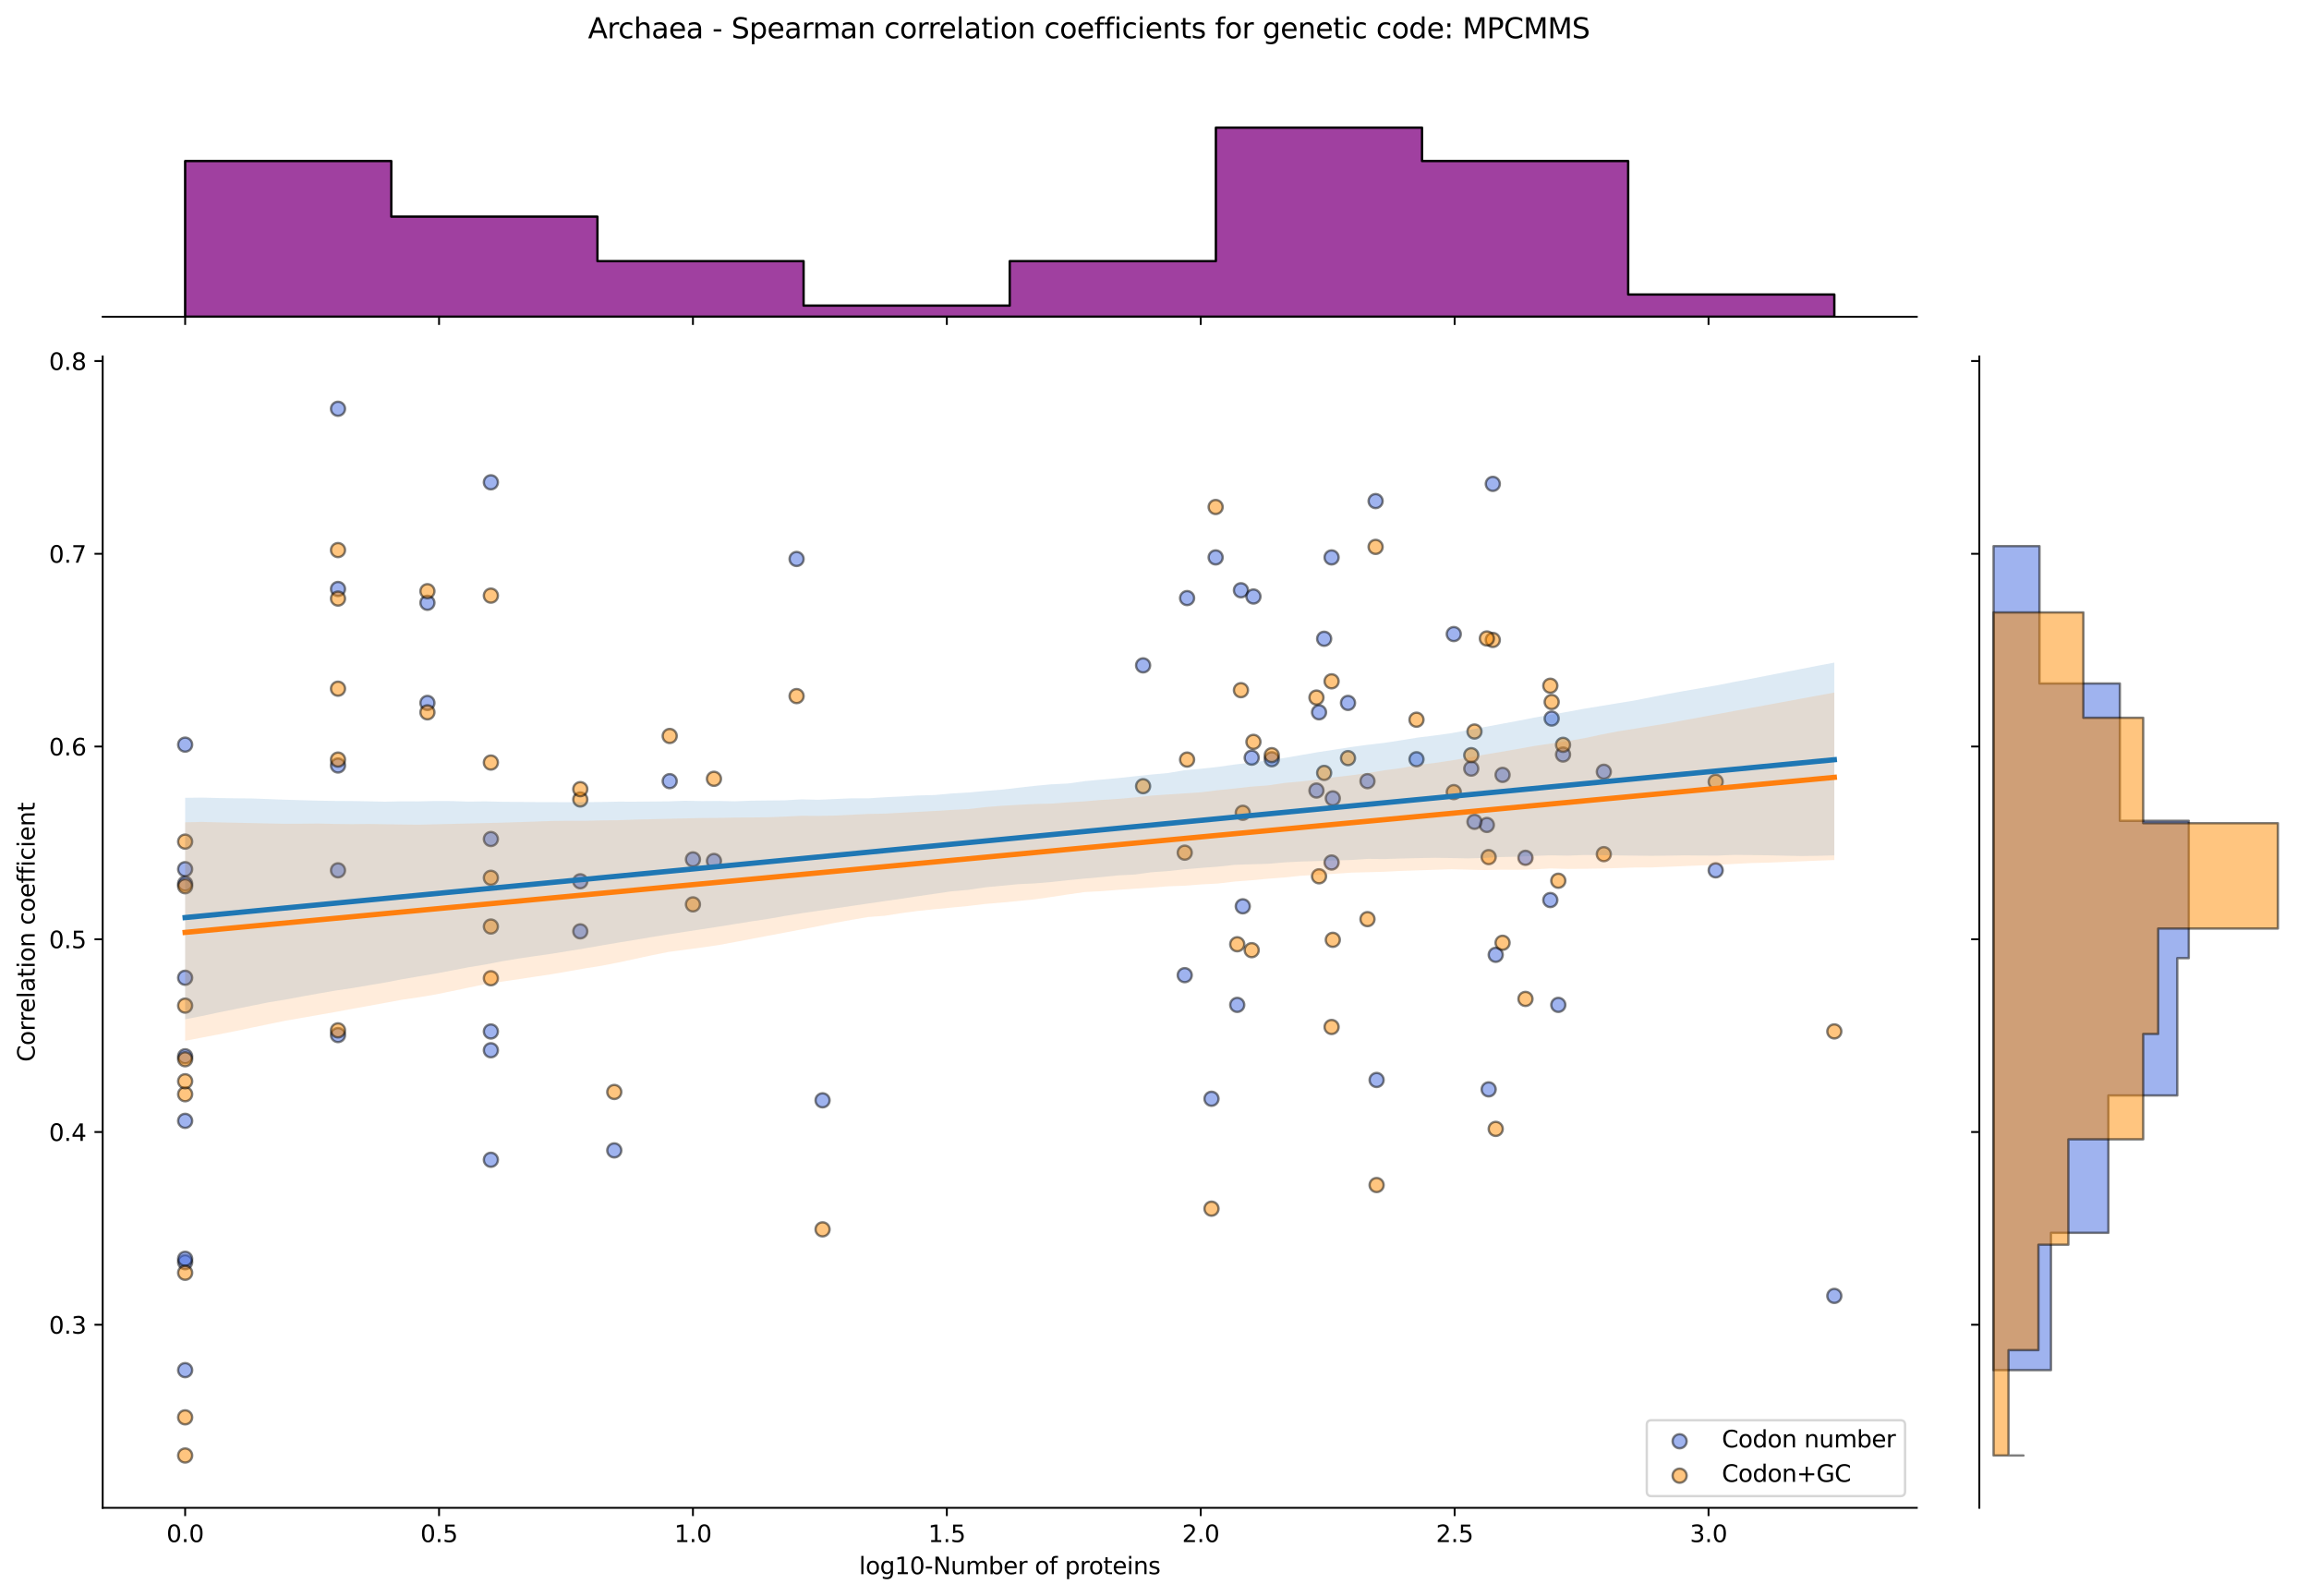 <?xml version="1.0" encoding="utf-8" standalone="no"?>
<!DOCTYPE svg PUBLIC "-//W3C//DTD SVG 1.1//EN"
  "http://www.w3.org/Graphics/SVG/1.1/DTD/svg11.dtd">
<svg xmlns:xlink="http://www.w3.org/1999/xlink" width="984.456pt" height="680.423pt" viewBox="0 0 984.456 680.423" xmlns="http://www.w3.org/2000/svg" version="1.1">
 <defs>
  <style type="text/css">*{stroke-linejoin: round; stroke-linecap: butt}</style>
 </defs>
 <g id="figure_1">
  <g id="patch_1">
   <path d="M 0 680.423 
L 984.456 680.423 
L 984.456 0 
L 0 0 
z
" style="fill: #ffffff"/>
  </g>
  <g id="axes_1">
   <g id="patch_2">
    <path d="M 43.781 642.867 
L 817.232 642.867 
L 817.232 151.966 
L 43.781 151.966 
z
" style="fill: #ffffff"/>
   </g>
   <g id="PathCollection_1">
    <defs>
     <path id="md4e23dd4af" d="M 0 3 
C 0.796 3 1.559 2.684 2.121 2.121 
C 2.684 1.559 3 0.796 3 0 
C 3 -0.796 2.684 -1.559 2.121 -2.121 
C 1.559 -2.684 0.796 -3 0 -3 
C -0.796 -3 -1.559 -2.684 -2.121 -2.121 
C -2.684 -1.559 -3 -0.796 -3 0 
C -3 0.796 -2.684 1.559 -2.121 2.121 
C -1.559 2.684 -0.796 3 0 3 
z
" style="stroke: #000000; stroke-opacity: 0.5"/>
    </defs>
    <g clip-path="url(#pdc14b1a4f4)">
     <use xlink:href="#md4e23dd4af" x="527.503" y="428.432" style="fill: #4169e1; fill-opacity: 0.5; stroke: #000000; stroke-opacity: 0.5"/>
     <use xlink:href="#md4e23dd4af" x="619.825" y="270.337" style="fill: #4169e1; fill-opacity: 0.5; stroke: #000000; stroke-opacity: 0.5"/>
     <use xlink:href="#md4e23dd4af" x="487.366" y="283.679" style="fill: #4169e1; fill-opacity: 0.5; stroke: #000000; stroke-opacity: 0.5"/>
     <use xlink:href="#md4e23dd4af" x="505.117" y="415.758" style="fill: #4169e1; fill-opacity: 0.5; stroke: #000000; stroke-opacity: 0.5"/>
     <use xlink:href="#md4e23dd4af" x="603.928" y="323.703" style="fill: #4169e1; fill-opacity: 0.5; stroke: #000000; stroke-opacity: 0.5"/>
     <use xlink:href="#md4e23dd4af" x="247.409" y="397.08" style="fill: #4169e1; fill-opacity: 0.5; stroke: #000000; stroke-opacity: 0.5"/>
     <use xlink:href="#md4e23dd4af" x="660.984" y="383.739" style="fill: #4169e1; fill-opacity: 0.5; stroke: #000000; stroke-opacity: 0.5"/>
     <use xlink:href="#md4e23dd4af" x="561.278" y="337.044" style="fill: #4169e1; fill-opacity: 0.5; stroke: #000000; stroke-opacity: 0.5"/>
     <use xlink:href="#md4e23dd4af" x="209.285" y="205.632" style="fill: #4169e1; fill-opacity: 0.5; stroke: #000000; stroke-opacity: 0.5"/>
     <use xlink:href="#md4e23dd4af" x="78.938" y="584.166" style="fill: #4169e1; fill-opacity: 0.5; stroke: #000000; stroke-opacity: 0.5"/>
     <use xlink:href="#md4e23dd4af" x="144.111" y="441.301" style="fill: #4169e1; fill-opacity: 0.5; stroke: #000000; stroke-opacity: 0.5"/>
     <use xlink:href="#md4e23dd4af" x="661.561" y="306.359" style="fill: #4169e1; fill-opacity: 0.5; stroke: #000000; stroke-opacity: 0.5"/>
     <use xlink:href="#md4e23dd4af" x="78.938" y="370.573" style="fill: #4169e1; fill-opacity: 0.5; stroke: #000000; stroke-opacity: 0.5"/>
     <use xlink:href="#md4e23dd4af" x="516.528" y="468.457" style="fill: #4169e1; fill-opacity: 0.5; stroke: #000000; stroke-opacity: 0.5"/>
     <use xlink:href="#md4e23dd4af" x="261.903" y="490.47" style="fill: #4169e1; fill-opacity: 0.5; stroke: #000000; stroke-opacity: 0.5"/>
     <use xlink:href="#md4e23dd4af" x="529.083" y="251.659" style="fill: #4169e1; fill-opacity: 0.5; stroke: #000000; stroke-opacity: 0.5"/>
     <use xlink:href="#md4e23dd4af" x="529.864" y="386.407" style="fill: #4169e1; fill-opacity: 0.5; stroke: #000000; stroke-opacity: 0.5"/>
     <use xlink:href="#md4e23dd4af" x="583.035" y="333.042" style="fill: #4169e1; fill-opacity: 0.5; stroke: #000000; stroke-opacity: 0.5"/>
     <use xlink:href="#md4e23dd4af" x="285.533" y="333.042" style="fill: #4169e1; fill-opacity: 0.5; stroke: #000000; stroke-opacity: 0.5"/>
     <use xlink:href="#md4e23dd4af" x="782.075" y="552.507" style="fill: #4169e1; fill-opacity: 0.5; stroke: #000000; stroke-opacity: 0.5"/>
     <use xlink:href="#md4e23dd4af" x="182.235" y="256.996" style="fill: #4169e1; fill-opacity: 0.5; stroke: #000000; stroke-opacity: 0.5"/>
     <use xlink:href="#md4e23dd4af" x="518.302" y="237.651" style="fill: #4169e1; fill-opacity: 0.5; stroke: #000000; stroke-opacity: 0.5"/>
     <use xlink:href="#md4e23dd4af" x="533.671" y="323.036" style="fill: #4169e1; fill-opacity: 0.5; stroke: #000000; stroke-opacity: 0.5"/>
     <use xlink:href="#md4e23dd4af" x="634.702" y="464.454" style="fill: #4169e1; fill-opacity: 0.5; stroke: #000000; stroke-opacity: 0.5"/>
     <use xlink:href="#md4e23dd4af" x="144.111" y="174.279" style="fill: #4169e1; fill-opacity: 0.5; stroke: #000000; stroke-opacity: 0.5"/>
     <use xlink:href="#md4e23dd4af" x="683.797" y="329.039" style="fill: #4169e1; fill-opacity: 0.5; stroke: #000000; stroke-opacity: 0.5"/>
     <use xlink:href="#md4e23dd4af" x="640.627" y="330.373" style="fill: #4169e1; fill-opacity: 0.5; stroke: #000000; stroke-opacity: 0.5"/>
     <use xlink:href="#md4e23dd4af" x="78.938" y="317.475" style="fill: #4169e1; fill-opacity: 0.5; stroke: #000000; stroke-opacity: 0.5"/>
     <use xlink:href="#md4e23dd4af" x="144.111" y="371.065" style="fill: #4169e1; fill-opacity: 0.5; stroke: #000000; stroke-opacity: 0.5"/>
     <use xlink:href="#md4e23dd4af" x="506.123" y="254.995" style="fill: #4169e1; fill-opacity: 0.5; stroke: #000000; stroke-opacity: 0.5"/>
     <use xlink:href="#md4e23dd4af" x="78.938" y="376.741" style="fill: #4169e1; fill-opacity: 0.5; stroke: #000000; stroke-opacity: 0.5"/>
     <use xlink:href="#md4e23dd4af" x="247.409" y="375.734" style="fill: #4169e1; fill-opacity: 0.5; stroke: #000000; stroke-opacity: 0.5"/>
     <use xlink:href="#md4e23dd4af" x="562.384" y="303.691" style="fill: #4169e1; fill-opacity: 0.5; stroke: #000000; stroke-opacity: 0.5"/>
     <use xlink:href="#md4e23dd4af" x="664.39" y="428.432" style="fill: #4169e1; fill-opacity: 0.5; stroke: #000000; stroke-opacity: 0.5"/>
     <use xlink:href="#md4e23dd4af" x="568.246" y="340.379" style="fill: #4169e1; fill-opacity: 0.5; stroke: #000000; stroke-opacity: 0.5"/>
     <use xlink:href="#md4e23dd4af" x="666.412" y="321.701" style="fill: #4169e1; fill-opacity: 0.5; stroke: #000000; stroke-opacity: 0.5"/>
     <use xlink:href="#md4e23dd4af" x="209.285" y="447.777" style="fill: #4169e1; fill-opacity: 0.5; stroke: #000000; stroke-opacity: 0.5"/>
     <use xlink:href="#md4e23dd4af" x="627.282" y="327.705" style="fill: #4169e1; fill-opacity: 0.5; stroke: #000000; stroke-opacity: 0.5"/>
     <use xlink:href="#md4e23dd4af" x="567.728" y="237.651" style="fill: #4169e1; fill-opacity: 0.5; stroke: #000000; stroke-opacity: 0.5"/>
     <use xlink:href="#md4e23dd4af" x="78.938" y="416.869" style="fill: #4169e1; fill-opacity: 0.5; stroke: #000000; stroke-opacity: 0.5"/>
     <use xlink:href="#md4e23dd4af" x="295.439" y="366.395" style="fill: #4169e1; fill-opacity: 0.5; stroke: #000000; stroke-opacity: 0.5"/>
     <use xlink:href="#md4e23dd4af" x="731.494" y="371.065" style="fill: #4169e1; fill-opacity: 0.5; stroke: #000000; stroke-opacity: 0.5"/>
     <use xlink:href="#md4e23dd4af" x="636.469" y="206.299" style="fill: #4169e1; fill-opacity: 0.5; stroke: #000000; stroke-opacity: 0.5"/>
     <use xlink:href="#md4e23dd4af" x="637.711" y="407.086" style="fill: #4169e1; fill-opacity: 0.5; stroke: #000000; stroke-opacity: 0.5"/>
     <use xlink:href="#md4e23dd4af" x="209.285" y="357.723" style="fill: #4169e1; fill-opacity: 0.5; stroke: #000000; stroke-opacity: 0.5"/>
     <use xlink:href="#md4e23dd4af" x="650.39" y="365.728" style="fill: #4169e1; fill-opacity: 0.5; stroke: #000000; stroke-opacity: 0.5"/>
     <use xlink:href="#md4e23dd4af" x="144.111" y="251.115" style="fill: #4169e1; fill-opacity: 0.5; stroke: #000000; stroke-opacity: 0.5"/>
     <use xlink:href="#md4e23dd4af" x="304.401" y="367.062" style="fill: #4169e1; fill-opacity: 0.5; stroke: #000000; stroke-opacity: 0.5"/>
     <use xlink:href="#md4e23dd4af" x="542.225" y="323.703" style="fill: #4169e1; fill-opacity: 0.5; stroke: #000000; stroke-opacity: 0.5"/>
     <use xlink:href="#md4e23dd4af" x="534.414" y="254.328" style="fill: #4169e1; fill-opacity: 0.5; stroke: #000000; stroke-opacity: 0.5"/>
     <use xlink:href="#md4e23dd4af" x="574.733" y="299.688" style="fill: #4169e1; fill-opacity: 0.5; stroke: #000000; stroke-opacity: 0.5"/>
     <use xlink:href="#md4e23dd4af" x="633.935" y="351.72" style="fill: #4169e1; fill-opacity: 0.5; stroke: #000000; stroke-opacity: 0.5"/>
     <use xlink:href="#md4e23dd4af" x="350.706" y="469.124" style="fill: #4169e1; fill-opacity: 0.5; stroke: #000000; stroke-opacity: 0.5"/>
     <use xlink:href="#md4e23dd4af" x="209.285" y="494.472" style="fill: #4169e1; fill-opacity: 0.5; stroke: #000000; stroke-opacity: 0.5"/>
     <use xlink:href="#md4e23dd4af" x="209.285" y="439.773" style="fill: #4169e1; fill-opacity: 0.5; stroke: #000000; stroke-opacity: 0.5"/>
     <use xlink:href="#md4e23dd4af" x="144.111" y="326.371" style="fill: #4169e1; fill-opacity: 0.5; stroke: #000000; stroke-opacity: 0.5"/>
     <use xlink:href="#md4e23dd4af" x="586.926" y="460.452" style="fill: #4169e1; fill-opacity: 0.5; stroke: #000000; stroke-opacity: 0.5"/>
     <use xlink:href="#md4e23dd4af" x="78.938" y="450.359" style="fill: #4169e1; fill-opacity: 0.5; stroke: #000000; stroke-opacity: 0.5"/>
     <use xlink:href="#md4e23dd4af" x="628.651" y="350.385" style="fill: #4169e1; fill-opacity: 0.5; stroke: #000000; stroke-opacity: 0.5"/>
     <use xlink:href="#md4e23dd4af" x="339.632" y="238.318" style="fill: #4169e1; fill-opacity: 0.5; stroke: #000000; stroke-opacity: 0.5"/>
     <use xlink:href="#md4e23dd4af" x="567.728" y="367.729" style="fill: #4169e1; fill-opacity: 0.5; stroke: #000000; stroke-opacity: 0.5"/>
     <use xlink:href="#md4e23dd4af" x="78.938" y="477.874" style="fill: #4169e1; fill-opacity: 0.5; stroke: #000000; stroke-opacity: 0.5"/>
     <use xlink:href="#md4e23dd4af" x="182.235" y="299.688" style="fill: #4169e1; fill-opacity: 0.5; stroke: #000000; stroke-opacity: 0.5"/>
     <use xlink:href="#md4e23dd4af" x="564.559" y="272.338" style="fill: #4169e1; fill-opacity: 0.5; stroke: #000000; stroke-opacity: 0.5"/>
     <use xlink:href="#md4e23dd4af" x="586.502" y="213.636" style="fill: #4169e1; fill-opacity: 0.5; stroke: #000000; stroke-opacity: 0.5"/>
     <use xlink:href="#md4e23dd4af" x="78.938" y="538.137" style="fill: #4169e1; fill-opacity: 0.5; stroke: #000000; stroke-opacity: 0.5"/>
     <use xlink:href="#md4e23dd4af" x="78.938" y="536.694" style="fill: #4169e1; fill-opacity: 0.5; stroke: #000000; stroke-opacity: 0.5"/>
    </g>
   </g>
   <g id="PathCollection_2">
    <defs>
     <path id="m3ebf28e85f" d="M 0 3 
C 0.796 3 1.559 2.684 2.121 2.121 
C 2.684 1.559 3 0.796 3 0 
C 3 -0.796 2.684 -1.559 2.121 -2.121 
C 1.559 -2.684 0.796 -3 0 -3 
C -0.796 -3 -1.559 -2.684 -2.121 -2.121 
C -2.684 -1.559 -3 -0.796 -3 0 
C -3 0.796 -2.684 1.559 -2.121 2.121 
C -1.559 2.684 -0.796 3 0 3 
z
" style="stroke: #000000; stroke-opacity: 0.5"/>
    </defs>
    <g clip-path="url(#pdc14b1a4f4)">
     <use xlink:href="#m3ebf28e85f" x="527.503" y="402.584" style="fill: #ff8c00; fill-opacity: 0.5; stroke: #000000; stroke-opacity: 0.5"/>
     <use xlink:href="#m3ebf28e85f" x="619.825" y="337.714" style="fill: #ff8c00; fill-opacity: 0.5; stroke: #000000; stroke-opacity: 0.5"/>
     <use xlink:href="#m3ebf28e85f" x="487.366" y="335.195" style="fill: #ff8c00; fill-opacity: 0.5; stroke: #000000; stroke-opacity: 0.5"/>
     <use xlink:href="#m3ebf28e85f" x="505.117" y="363.536" style="fill: #ff8c00; fill-opacity: 0.5; stroke: #000000; stroke-opacity: 0.5"/>
     <use xlink:href="#m3ebf28e85f" x="603.928" y="306.853" style="fill: #ff8c00; fill-opacity: 0.5; stroke: #000000; stroke-opacity: 0.5"/>
     <use xlink:href="#m3ebf28e85f" x="247.409" y="340.863" style="fill: #ff8c00; fill-opacity: 0.5; stroke: #000000; stroke-opacity: 0.5"/>
     <use xlink:href="#m3ebf28e85f" x="660.984" y="292.368" style="fill: #ff8c00; fill-opacity: 0.5; stroke: #000000; stroke-opacity: 0.5"/>
     <use xlink:href="#m3ebf28e85f" x="561.278" y="297.406" style="fill: #ff8c00; fill-opacity: 0.5; stroke: #000000; stroke-opacity: 0.5"/>
     <use xlink:href="#m3ebf28e85f" x="209.285" y="325.118" style="fill: #ff8c00; fill-opacity: 0.5; stroke: #000000; stroke-opacity: 0.5"/>
     <use xlink:href="#m3ebf28e85f" x="78.938" y="466.525" style="fill: #ff8c00; fill-opacity: 0.5; stroke: #000000; stroke-opacity: 0.5"/>
     <use xlink:href="#m3ebf28e85f" x="144.111" y="439.288" style="fill: #ff8c00; fill-opacity: 0.5; stroke: #000000; stroke-opacity: 0.5"/>
     <use xlink:href="#m3ebf28e85f" x="661.561" y="299.296" style="fill: #ff8c00; fill-opacity: 0.5; stroke: #000000; stroke-opacity: 0.5"/>
     <use xlink:href="#m3ebf28e85f" x="78.938" y="451.607" style="fill: #ff8c00; fill-opacity: 0.5; stroke: #000000; stroke-opacity: 0.5"/>
     <use xlink:href="#m3ebf28e85f" x="516.528" y="515.32" style="fill: #ff8c00; fill-opacity: 0.5; stroke: #000000; stroke-opacity: 0.5"/>
     <use xlink:href="#m3ebf28e85f" x="261.903" y="465.565" style="fill: #ff8c00; fill-opacity: 0.5; stroke: #000000; stroke-opacity: 0.5"/>
     <use xlink:href="#m3ebf28e85f" x="529.083" y="294.257" style="fill: #ff8c00; fill-opacity: 0.5; stroke: #000000; stroke-opacity: 0.5"/>
     <use xlink:href="#m3ebf28e85f" x="529.864" y="346.531" style="fill: #ff8c00; fill-opacity: 0.5; stroke: #000000; stroke-opacity: 0.5"/>
     <use xlink:href="#m3ebf28e85f" x="583.035" y="391.878" style="fill: #ff8c00; fill-opacity: 0.5; stroke: #000000; stroke-opacity: 0.5"/>
     <use xlink:href="#m3ebf28e85f" x="285.533" y="313.781" style="fill: #ff8c00; fill-opacity: 0.5; stroke: #000000; stroke-opacity: 0.5"/>
     <use xlink:href="#m3ebf28e85f" x="782.075" y="439.743" style="fill: #ff8c00; fill-opacity: 0.5; stroke: #000000; stroke-opacity: 0.5"/>
     <use xlink:href="#m3ebf28e85f" x="182.235" y="252.06" style="fill: #ff8c00; fill-opacity: 0.5; stroke: #000000; stroke-opacity: 0.5"/>
     <use xlink:href="#m3ebf28e85f" x="518.302" y="216.161" style="fill: #ff8c00; fill-opacity: 0.5; stroke: #000000; stroke-opacity: 0.5"/>
     <use xlink:href="#m3ebf28e85f" x="533.671" y="405.103" style="fill: #ff8c00; fill-opacity: 0.5; stroke: #000000; stroke-opacity: 0.5"/>
     <use xlink:href="#m3ebf28e85f" x="634.702" y="365.426" style="fill: #ff8c00; fill-opacity: 0.5; stroke: #000000; stroke-opacity: 0.5"/>
     <use xlink:href="#m3ebf28e85f" x="144.111" y="255.209" style="fill: #ff8c00; fill-opacity: 0.5; stroke: #000000; stroke-opacity: 0.5"/>
     <use xlink:href="#m3ebf28e85f" x="683.797" y="364.166" style="fill: #ff8c00; fill-opacity: 0.5; stroke: #000000; stroke-opacity: 0.5"/>
     <use xlink:href="#m3ebf28e85f" x="640.627" y="401.954" style="fill: #ff8c00; fill-opacity: 0.5; stroke: #000000; stroke-opacity: 0.5"/>
     <use xlink:href="#m3ebf28e85f" x="78.938" y="377.847" style="fill: #ff8c00; fill-opacity: 0.5; stroke: #000000; stroke-opacity: 0.5"/>
     <use xlink:href="#m3ebf28e85f" x="144.111" y="323.858" style="fill: #ff8c00; fill-opacity: 0.5; stroke: #000000; stroke-opacity: 0.5"/>
     <use xlink:href="#m3ebf28e85f" x="506.123" y="323.858" style="fill: #ff8c00; fill-opacity: 0.5; stroke: #000000; stroke-opacity: 0.5"/>
     <use xlink:href="#m3ebf28e85f" x="78.938" y="428.748" style="fill: #ff8c00; fill-opacity: 0.5; stroke: #000000; stroke-opacity: 0.5"/>
     <use xlink:href="#m3ebf28e85f" x="247.409" y="336.454" style="fill: #ff8c00; fill-opacity: 0.5; stroke: #000000; stroke-opacity: 0.5"/>
     <use xlink:href="#m3ebf28e85f" x="562.384" y="373.613" style="fill: #ff8c00; fill-opacity: 0.5; stroke: #000000; stroke-opacity: 0.5"/>
     <use xlink:href="#m3ebf28e85f" x="664.39" y="375.503" style="fill: #ff8c00; fill-opacity: 0.5; stroke: #000000; stroke-opacity: 0.5"/>
     <use xlink:href="#m3ebf28e85f" x="568.246" y="400.695" style="fill: #ff8c00; fill-opacity: 0.5; stroke: #000000; stroke-opacity: 0.5"/>
     <use xlink:href="#m3ebf28e85f" x="666.412" y="317.56" style="fill: #ff8c00; fill-opacity: 0.5; stroke: #000000; stroke-opacity: 0.5"/>
     <use xlink:href="#m3ebf28e85f" x="209.285" y="395.027" style="fill: #ff8c00; fill-opacity: 0.5; stroke: #000000; stroke-opacity: 0.5"/>
     <use xlink:href="#m3ebf28e85f" x="627.282" y="321.969" style="fill: #ff8c00; fill-opacity: 0.5; stroke: #000000; stroke-opacity: 0.5"/>
     <use xlink:href="#m3ebf28e85f" x="567.728" y="290.478" style="fill: #ff8c00; fill-opacity: 0.5; stroke: #000000; stroke-opacity: 0.5"/>
     <use xlink:href="#m3ebf28e85f" x="78.938" y="460.995" style="fill: #ff8c00; fill-opacity: 0.5; stroke: #000000; stroke-opacity: 0.5"/>
     <use xlink:href="#m3ebf28e85f" x="295.439" y="385.579" style="fill: #ff8c00; fill-opacity: 0.5; stroke: #000000; stroke-opacity: 0.5"/>
     <use xlink:href="#m3ebf28e85f" x="731.494" y="333.305" style="fill: #ff8c00; fill-opacity: 0.5; stroke: #000000; stroke-opacity: 0.5"/>
     <use xlink:href="#m3ebf28e85f" x="636.469" y="272.844" style="fill: #ff8c00; fill-opacity: 0.5; stroke: #000000; stroke-opacity: 0.5"/>
     <use xlink:href="#m3ebf28e85f" x="637.711" y="481.31" style="fill: #ff8c00; fill-opacity: 0.5; stroke: #000000; stroke-opacity: 0.5"/>
     <use xlink:href="#m3ebf28e85f" x="209.285" y="253.95" style="fill: #ff8c00; fill-opacity: 0.5; stroke: #000000; stroke-opacity: 0.5"/>
     <use xlink:href="#m3ebf28e85f" x="650.39" y="425.887" style="fill: #ff8c00; fill-opacity: 0.5; stroke: #000000; stroke-opacity: 0.5"/>
     <use xlink:href="#m3ebf28e85f" x="144.111" y="234.524" style="fill: #ff8c00; fill-opacity: 0.5; stroke: #000000; stroke-opacity: 0.5"/>
     <use xlink:href="#m3ebf28e85f" x="304.401" y="332.046" style="fill: #ff8c00; fill-opacity: 0.5; stroke: #000000; stroke-opacity: 0.5"/>
     <use xlink:href="#m3ebf28e85f" x="542.225" y="321.969" style="fill: #ff8c00; fill-opacity: 0.5; stroke: #000000; stroke-opacity: 0.5"/>
     <use xlink:href="#m3ebf28e85f" x="534.414" y="316.301" style="fill: #ff8c00; fill-opacity: 0.5; stroke: #000000; stroke-opacity: 0.5"/>
     <use xlink:href="#m3ebf28e85f" x="574.733" y="323.228" style="fill: #ff8c00; fill-opacity: 0.5; stroke: #000000; stroke-opacity: 0.5"/>
     <use xlink:href="#m3ebf28e85f" x="633.935" y="272.214" style="fill: #ff8c00; fill-opacity: 0.5; stroke: #000000; stroke-opacity: 0.5"/>
     <use xlink:href="#m3ebf28e85f" x="350.706" y="524.137" style="fill: #ff8c00; fill-opacity: 0.5; stroke: #000000; stroke-opacity: 0.5"/>
     <use xlink:href="#m3ebf28e85f" x="209.285" y="417.07" style="fill: #ff8c00; fill-opacity: 0.5; stroke: #000000; stroke-opacity: 0.5"/>
     <use xlink:href="#m3ebf28e85f" x="209.285" y="374.243" style="fill: #ff8c00; fill-opacity: 0.5; stroke: #000000; stroke-opacity: 0.5"/>
     <use xlink:href="#m3ebf28e85f" x="144.111" y="293.627" style="fill: #ff8c00; fill-opacity: 0.5; stroke: #000000; stroke-opacity: 0.5"/>
     <use xlink:href="#m3ebf28e85f" x="586.926" y="505.243" style="fill: #ff8c00; fill-opacity: 0.5; stroke: #000000; stroke-opacity: 0.5"/>
     <use xlink:href="#m3ebf28e85f" x="78.938" y="620.553" style="fill: #ff8c00; fill-opacity: 0.5; stroke: #000000; stroke-opacity: 0.5"/>
     <use xlink:href="#m3ebf28e85f" x="628.651" y="311.892" style="fill: #ff8c00; fill-opacity: 0.5; stroke: #000000; stroke-opacity: 0.5"/>
     <use xlink:href="#m3ebf28e85f" x="339.632" y="296.777" style="fill: #ff8c00; fill-opacity: 0.5; stroke: #000000; stroke-opacity: 0.5"/>
     <use xlink:href="#m3ebf28e85f" x="567.728" y="437.854" style="fill: #ff8c00; fill-opacity: 0.5; stroke: #000000; stroke-opacity: 0.5"/>
     <use xlink:href="#m3ebf28e85f" x="78.938" y="542.649" style="fill: #ff8c00; fill-opacity: 0.5; stroke: #000000; stroke-opacity: 0.5"/>
     <use xlink:href="#m3ebf28e85f" x="182.235" y="303.704" style="fill: #ff8c00; fill-opacity: 0.5; stroke: #000000; stroke-opacity: 0.5"/>
     <use xlink:href="#m3ebf28e85f" x="564.559" y="329.527" style="fill: #ff8c00; fill-opacity: 0.5; stroke: #000000; stroke-opacity: 0.5"/>
     <use xlink:href="#m3ebf28e85f" x="586.502" y="233.166" style="fill: #ff8c00; fill-opacity: 0.5; stroke: #000000; stroke-opacity: 0.5"/>
     <use xlink:href="#m3ebf28e85f" x="78.938" y="604.288" style="fill: #ff8c00; fill-opacity: 0.5; stroke: #000000; stroke-opacity: 0.5"/>
     <use xlink:href="#m3ebf28e85f" x="78.938" y="358.827" style="fill: #ff8c00; fill-opacity: 0.5; stroke: #000000; stroke-opacity: 0.5"/>
    </g>
   </g>
   <g id="PolyCollection_1">
    <path d="M 78.938 340.159 
L 78.938 434.574 
L 86.04 433.191 
L 93.143 431.673 
L 100.245 430.231 
L 107.348 428.79 
L 114.45 427.352 
L 121.552 426.192 
L 128.655 424.873 
L 135.757 423.595 
L 142.86 422.357 
L 149.962 421.306 
L 157.064 420.094 
L 164.167 418.911 
L 171.269 417.528 
L 178.372 416.324 
L 185.474 415.12 
L 192.576 413.779 
L 199.679 412.403 
L 206.781 411.248 
L 213.884 409.867 
L 220.986 408.69 
L 228.088 407.639 
L 235.191 406.636 
L 242.293 405.483 
L 249.396 404.327 
L 256.498 403.085 
L 263.6 401.88 
L 270.703 400.731 
L 277.805 399.521 
L 284.908 398.372 
L 292.01 397.284 
L 299.112 396.197 
L 306.215 395.109 
L 313.317 393.966 
L 320.419 392.816 
L 327.522 391.769 
L 334.624 390.512 
L 341.727 389.359 
L 348.829 388.338 
L 355.931 387.302 
L 363.034 386.26 
L 370.136 385.217 
L 377.239 384.175 
L 384.341 383.162 
L 391.443 382.094 
L 398.546 381.056 
L 405.648 380.017 
L 412.751 379.401 
L 419.853 378.337 
L 426.955 377.654 
L 434.058 376.972 
L 441.16 376.646 
L 448.263 376.046 
L 455.365 375.264 
L 462.467 374.581 
L 469.57 373.952 
L 476.672 373.217 
L 483.775 372.867 
L 490.877 371.893 
L 497.979 371.389 
L 505.082 370.61 
L 512.184 370.024 
L 519.287 369.497 
L 526.389 368.725 
L 533.491 368.48 
L 540.594 368.287 
L 547.696 367.672 
L 554.799 367.309 
L 561.901 367.103 
L 569.003 366.847 
L 576.106 366.661 
L 583.208 366.192 
L 590.31 366.255 
L 597.413 366.028 
L 604.515 365.851 
L 611.618 365.722 
L 618.72 365.83 
L 625.822 365.977 
L 632.925 365.763 
L 640.027 365.394 
L 647.13 365.257 
L 654.232 364.911 
L 661.334 364.659 
L 668.437 364.81 
L 675.539 364.526 
L 682.642 364.616 
L 689.744 364.705 
L 696.846 364.795 
L 703.949 364.882 
L 711.051 364.803 
L 718.154 364.681 
L 725.256 364.755 
L 732.358 364.768 
L 739.461 364.484 
L 746.563 364.567 
L 753.666 364.653 
L 760.768 364.811 
L 767.87 364.963 
L 774.973 364.871 
L 782.075 364.684 
L 782.075 282.504 
L 782.075 282.504 
L 774.973 283.837 
L 767.87 285.224 
L 760.768 286.611 
L 753.666 287.999 
L 746.563 289.391 
L 739.461 290.706 
L 732.358 292.128 
L 725.256 293.356 
L 718.154 294.586 
L 711.051 295.87 
L 703.949 297.263 
L 696.846 298.655 
L 689.744 299.819 
L 682.642 300.981 
L 675.539 302.146 
L 668.437 303.459 
L 661.334 304.688 
L 654.232 305.936 
L 647.13 307.325 
L 640.027 308.653 
L 632.925 309.975 
L 625.822 311.29 
L 618.72 312.605 
L 611.618 313.584 
L 604.515 314.46 
L 597.413 315.606 
L 590.31 316.698 
L 583.208 317.528 
L 576.106 318.489 
L 569.003 319.609 
L 561.901 320.683 
L 554.799 321.911 
L 547.696 323.145 
L 540.594 324.189 
L 533.491 325.134 
L 526.389 325.95 
L 519.287 326.969 
L 512.184 327.739 
L 505.082 328.38 
L 497.979 329.581 
L 490.877 330.23 
L 483.775 330.972 
L 476.672 331.742 
L 469.57 332.386 
L 462.467 333.04 
L 455.365 334.043 
L 448.263 334.391 
L 441.16 335.054 
L 434.058 335.859 
L 426.955 336.684 
L 419.853 337.24 
L 412.751 337.893 
L 405.648 338.307 
L 398.546 338.958 
L 391.443 339.137 
L 384.341 339.581 
L 377.239 339.911 
L 370.136 340.371 
L 363.034 340.352 
L 355.931 340.668 
L 348.829 340.989 
L 341.727 340.797 
L 334.624 341.221 
L 327.522 341.283 
L 320.419 341.36 
L 313.317 341.637 
L 306.215 341.483 
L 299.112 341.536 
L 292.01 341.402 
L 284.908 341.662 
L 277.805 341.73 
L 270.703 341.798 
L 263.6 341.785 
L 256.498 341.929 
L 249.396 342.026 
L 242.293 342.014 
L 235.191 341.992 
L 228.088 341.974 
L 220.986 341.898 
L 213.884 341.844 
L 206.781 341.662 
L 199.679 341.772 
L 192.576 341.531 
L 185.474 341.504 
L 178.372 341.666 
L 171.269 341.634 
L 164.167 341.808 
L 157.064 341.637 
L 149.962 341.518 
L 142.86 341.477 
L 135.757 341.355 
L 128.655 341.169 
L 121.552 340.958 
L 114.45 340.69 
L 107.348 340.422 
L 100.245 340.361 
L 93.143 340.242 
L 86.04 340.057 
L 78.938 340.159 
z
" clip-path="url(#pdc14b1a4f4)" style="fill: #1f77b4; fill-opacity: 0.15"/>
   </g>
   <g id="PolyCollection_2">
    <path d="M 78.938 350.589 
L 78.938 443.752 
L 86.04 442.39 
L 93.143 441.028 
L 100.245 439.636 
L 107.348 438.149 
L 114.45 436.663 
L 121.552 435.211 
L 128.655 433.968 
L 135.757 432.725 
L 142.86 431.482 
L 149.962 430.158 
L 157.064 428.881 
L 164.167 427.578 
L 171.269 426.258 
L 178.372 425.228 
L 185.474 424.04 
L 192.576 422.588 
L 199.679 421.104 
L 206.781 419.621 
L 213.884 418.547 
L 220.986 417.485 
L 228.088 416.422 
L 235.191 415.358 
L 242.293 414.132 
L 249.396 412.881 
L 256.498 411.749 
L 263.6 410.369 
L 270.703 408.835 
L 277.805 407.301 
L 284.908 405.875 
L 292.01 404.927 
L 299.112 403.979 
L 306.215 402.956 
L 313.317 401.638 
L 320.419 400.294 
L 327.522 398.95 
L 334.624 397.603 
L 341.727 396.254 
L 348.829 394.904 
L 355.931 393.462 
L 363.034 392.189 
L 370.136 390.974 
L 377.239 390.436 
L 384.341 389.318 
L 391.443 388.367 
L 398.546 387.638 
L 405.648 386.957 
L 412.751 386.274 
L 419.853 385.431 
L 426.955 384.832 
L 434.058 384.148 
L 441.16 383.44 
L 448.263 382.432 
L 455.365 381.34 
L 462.467 380.331 
L 469.57 379.945 
L 476.672 379.39 
L 483.775 378.905 
L 490.877 378.445 
L 497.979 377.878 
L 505.082 377.625 
L 512.184 377.072 
L 519.287 376.701 
L 526.389 375.85 
L 533.491 375.313 
L 540.594 374.65 
L 547.696 374.11 
L 554.799 373.367 
L 561.901 372.945 
L 569.003 372.521 
L 576.106 372.055 
L 583.208 371.869 
L 590.31 371.677 
L 597.413 371.304 
L 604.515 371.072 
L 611.618 370.84 
L 618.72 370.608 
L 625.822 370.768 
L 632.925 370.961 
L 640.027 370.78 
L 647.13 370.826 
L 654.232 370.644 
L 661.334 370.254 
L 668.437 370.465 
L 675.539 370.402 
L 682.642 370.299 
L 689.744 370.099 
L 696.846 369.867 
L 703.949 369.835 
L 711.051 369.555 
L 718.154 369.263 
L 725.256 368.969 
L 732.358 368.675 
L 739.461 368.34 
L 746.563 367.966 
L 753.666 367.793 
L 760.768 367.515 
L 767.87 367.223 
L 774.973 366.931 
L 782.075 366.683 
L 782.075 295.269 
L 782.075 295.269 
L 774.973 296.574 
L 767.87 297.883 
L 760.768 299.191 
L 753.666 300.5 
L 746.563 301.81 
L 739.461 303.119 
L 732.358 304.429 
L 725.256 305.738 
L 718.154 307.049 
L 711.051 308.362 
L 703.949 309.525 
L 696.846 310.7 
L 689.744 311.815 
L 682.642 313.199 
L 675.539 314.723 
L 668.437 315.927 
L 661.334 316.99 
L 654.232 318.038 
L 647.13 319.315 
L 640.027 320.544 
L 632.925 321.725 
L 625.822 323.056 
L 618.72 324.233 
L 611.618 325.309 
L 604.515 326.127 
L 597.413 327.48 
L 590.31 328.403 
L 583.208 329.588 
L 576.106 330.543 
L 569.003 331.359 
L 561.901 332.326 
L 554.799 333.163 
L 547.696 333.818 
L 540.594 334.852 
L 533.491 335.389 
L 526.389 336.18 
L 519.287 336.9 
L 512.184 337.782 
L 505.082 338.247 
L 497.979 338.717 
L 490.877 339.212 
L 483.775 339.989 
L 476.672 340.609 
L 469.57 341.051 
L 462.467 341.661 
L 455.365 342.074 
L 448.263 342.622 
L 441.16 342.79 
L 434.058 343.147 
L 426.955 343.563 
L 419.853 344.139 
L 412.751 344.972 
L 405.648 345.32 
L 398.546 345.758 
L 391.443 346.132 
L 384.341 346.511 
L 377.239 346.888 
L 370.136 347.033 
L 363.034 347.373 
L 355.931 347.713 
L 348.829 347.862 
L 341.727 347.801 
L 334.624 348.157 
L 327.522 348.449 
L 320.419 348.523 
L 313.317 348.582 
L 306.215 348.722 
L 299.112 348.769 
L 292.01 348.929 
L 284.908 349.097 
L 277.805 349.268 
L 270.703 349.44 
L 263.6 349.692 
L 256.498 349.775 
L 249.396 349.94 
L 242.293 349.93 
L 235.191 350.019 
L 228.088 350.293 
L 220.986 350.517 
L 213.884 350.741 
L 206.781 350.93 
L 199.679 351.1 
L 192.576 351.274 
L 185.474 351.447 
L 178.372 351.612 
L 171.269 351.526 
L 164.167 351.415 
L 157.064 351.303 
L 149.962 351.386 
L 142.86 351.292 
L 135.757 351.12 
L 128.655 351.193 
L 121.552 351.226 
L 114.45 351.084 
L 107.348 350.926 
L 100.245 350.769 
L 93.143 350.611 
L 86.04 350.421 
L 78.938 350.589 
z
" clip-path="url(#pdc14b1a4f4)" style="fill: #ff7f0e; fill-opacity: 0.15"/>
   </g>
   <g id="matplotlib.axis_1">
    <g id="xtick_1">
     <g id="line2d_1">
      <defs>
       <path id="m8479f98ecb" d="M 0 0 
L 0 3.5 
" style="stroke: #000000; stroke-width: 0.8"/>
      </defs>
      <g>
       <use xlink:href="#m8479f98ecb" x="78.938" y="642.867" style="stroke: #000000; stroke-width: 0.8"/>
      </g>
     </g>
     <g id="text_1">
      <!-- 0.0 -->
      <g transform="translate(70.987 657.465) scale(0.1 -0.1)">
       <defs>
        <path id="DejaVuSans-30" d="M 2034 4250 
Q 1547 4250 1301 3770 
Q 1056 3291 1056 2328 
Q 1056 1369 1301 889 
Q 1547 409 2034 409 
Q 2525 409 2770 889 
Q 3016 1369 3016 2328 
Q 3016 3291 2770 3770 
Q 2525 4250 2034 4250 
z
M 2034 4750 
Q 2819 4750 3233 4129 
Q 3647 3509 3647 2328 
Q 3647 1150 3233 529 
Q 2819 -91 2034 -91 
Q 1250 -91 836 529 
Q 422 1150 422 2328 
Q 422 3509 836 4129 
Q 1250 4750 2034 4750 
z
" transform="scale(0.016)"/>
        <path id="DejaVuSans-2e" d="M 684 794 
L 1344 794 
L 1344 0 
L 684 0 
L 684 794 
z
" transform="scale(0.016)"/>
       </defs>
       <use xlink:href="#DejaVuSans-30"/>
       <use xlink:href="#DejaVuSans-2e" x="63.623"/>
       <use xlink:href="#DejaVuSans-30" x="95.41"/>
      </g>
     </g>
    </g>
    <g id="xtick_2">
     <g id="line2d_2">
      <g>
       <use xlink:href="#m8479f98ecb" x="187.189" y="642.867" style="stroke: #000000; stroke-width: 0.8"/>
      </g>
     </g>
     <g id="text_2">
      <!-- 0.5 -->
      <g transform="translate(179.237 657.465) scale(0.1 -0.1)">
       <defs>
        <path id="DejaVuSans-35" d="M 691 4666 
L 3169 4666 
L 3169 4134 
L 1269 4134 
L 1269 2991 
Q 1406 3038 1543 3061 
Q 1681 3084 1819 3084 
Q 2600 3084 3056 2656 
Q 3513 2228 3513 1497 
Q 3513 744 3044 326 
Q 2575 -91 1722 -91 
Q 1428 -91 1123 -41 
Q 819 9 494 109 
L 494 744 
Q 775 591 1075 516 
Q 1375 441 1709 441 
Q 2250 441 2565 725 
Q 2881 1009 2881 1497 
Q 2881 1984 2565 2268 
Q 2250 2553 1709 2553 
Q 1456 2553 1204 2497 
Q 953 2441 691 2322 
L 691 4666 
z
" transform="scale(0.016)"/>
       </defs>
       <use xlink:href="#DejaVuSans-30"/>
       <use xlink:href="#DejaVuSans-2e" x="63.623"/>
       <use xlink:href="#DejaVuSans-35" x="95.41"/>
      </g>
     </g>
    </g>
    <g id="xtick_3">
     <g id="line2d_3">
      <g>
       <use xlink:href="#m8479f98ecb" x="295.439" y="642.867" style="stroke: #000000; stroke-width: 0.8"/>
      </g>
     </g>
     <g id="text_3">
      <!-- 1.0 -->
      <g transform="translate(287.488 657.465) scale(0.1 -0.1)">
       <defs>
        <path id="DejaVuSans-31" d="M 794 531 
L 1825 531 
L 1825 4091 
L 703 3866 
L 703 4441 
L 1819 4666 
L 2450 4666 
L 2450 531 
L 3481 531 
L 3481 0 
L 794 0 
L 794 531 
z
" transform="scale(0.016)"/>
       </defs>
       <use xlink:href="#DejaVuSans-31"/>
       <use xlink:href="#DejaVuSans-2e" x="63.623"/>
       <use xlink:href="#DejaVuSans-30" x="95.41"/>
      </g>
     </g>
    </g>
    <g id="xtick_4">
     <g id="line2d_4">
      <g>
       <use xlink:href="#m8479f98ecb" x="403.69" y="642.867" style="stroke: #000000; stroke-width: 0.8"/>
      </g>
     </g>
     <g id="text_4">
      <!-- 1.5 -->
      <g transform="translate(395.738 657.465) scale(0.1 -0.1)">
       <use xlink:href="#DejaVuSans-31"/>
       <use xlink:href="#DejaVuSans-2e" x="63.623"/>
       <use xlink:href="#DejaVuSans-35" x="95.41"/>
      </g>
     </g>
    </g>
    <g id="xtick_5">
     <g id="line2d_5">
      <g>
       <use xlink:href="#m8479f98ecb" x="511.941" y="642.867" style="stroke: #000000; stroke-width: 0.8"/>
      </g>
     </g>
     <g id="text_5">
      <!-- 2.0 -->
      <g transform="translate(503.989 657.465) scale(0.1 -0.1)">
       <defs>
        <path id="DejaVuSans-32" d="M 1228 531 
L 3431 531 
L 3431 0 
L 469 0 
L 469 531 
Q 828 903 1448 1529 
Q 2069 2156 2228 2338 
Q 2531 2678 2651 2914 
Q 2772 3150 2772 3378 
Q 2772 3750 2511 3984 
Q 2250 4219 1831 4219 
Q 1534 4219 1204 4116 
Q 875 4013 500 3803 
L 500 4441 
Q 881 4594 1212 4672 
Q 1544 4750 1819 4750 
Q 2544 4750 2975 4387 
Q 3406 4025 3406 3419 
Q 3406 3131 3298 2873 
Q 3191 2616 2906 2266 
Q 2828 2175 2409 1742 
Q 1991 1309 1228 531 
z
" transform="scale(0.016)"/>
       </defs>
       <use xlink:href="#DejaVuSans-32"/>
       <use xlink:href="#DejaVuSans-2e" x="63.623"/>
       <use xlink:href="#DejaVuSans-30" x="95.41"/>
      </g>
     </g>
    </g>
    <g id="xtick_6">
     <g id="line2d_6">
      <g>
       <use xlink:href="#m8479f98ecb" x="620.191" y="642.867" style="stroke: #000000; stroke-width: 0.8"/>
      </g>
     </g>
     <g id="text_6">
      <!-- 2.5 -->
      <g transform="translate(612.24 657.465) scale(0.1 -0.1)">
       <use xlink:href="#DejaVuSans-32"/>
       <use xlink:href="#DejaVuSans-2e" x="63.623"/>
       <use xlink:href="#DejaVuSans-35" x="95.41"/>
      </g>
     </g>
    </g>
    <g id="xtick_7">
     <g id="line2d_7">
      <g>
       <use xlink:href="#m8479f98ecb" x="728.442" y="642.867" style="stroke: #000000; stroke-width: 0.8"/>
      </g>
     </g>
     <g id="text_7">
      <!-- 3.0 -->
      <g transform="translate(720.49 657.465) scale(0.1 -0.1)">
       <defs>
        <path id="DejaVuSans-33" d="M 2597 2516 
Q 3050 2419 3304 2112 
Q 3559 1806 3559 1356 
Q 3559 666 3084 287 
Q 2609 -91 1734 -91 
Q 1441 -91 1130 -33 
Q 819 25 488 141 
L 488 750 
Q 750 597 1062 519 
Q 1375 441 1716 441 
Q 2309 441 2620 675 
Q 2931 909 2931 1356 
Q 2931 1769 2642 2001 
Q 2353 2234 1838 2234 
L 1294 2234 
L 1294 2753 
L 1863 2753 
Q 2328 2753 2575 2939 
Q 2822 3125 2822 3475 
Q 2822 3834 2567 4026 
Q 2313 4219 1838 4219 
Q 1578 4219 1281 4162 
Q 984 4106 628 3988 
L 628 4550 
Q 988 4650 1302 4700 
Q 1616 4750 1894 4750 
Q 2613 4750 3031 4423 
Q 3450 4097 3450 3541 
Q 3450 3153 3228 2886 
Q 3006 2619 2597 2516 
z
" transform="scale(0.016)"/>
       </defs>
       <use xlink:href="#DejaVuSans-33"/>
       <use xlink:href="#DejaVuSans-2e" x="63.623"/>
       <use xlink:href="#DejaVuSans-30" x="95.41"/>
      </g>
     </g>
    </g>
    <g id="text_8">
     <!-- log10-Number of proteins -->
     <g transform="translate(366.258 671.143) scale(0.1 -0.1)">
      <defs>
       <path id="DejaVuSans-6c" d="M 603 4863 
L 1178 4863 
L 1178 0 
L 603 0 
L 603 4863 
z
" transform="scale(0.016)"/>
       <path id="DejaVuSans-6f" d="M 1959 3097 
Q 1497 3097 1228 2736 
Q 959 2375 959 1747 
Q 959 1119 1226 758 
Q 1494 397 1959 397 
Q 2419 397 2687 759 
Q 2956 1122 2956 1747 
Q 2956 2369 2687 2733 
Q 2419 3097 1959 3097 
z
M 1959 3584 
Q 2709 3584 3137 3096 
Q 3566 2609 3566 1747 
Q 3566 888 3137 398 
Q 2709 -91 1959 -91 
Q 1206 -91 779 398 
Q 353 888 353 1747 
Q 353 2609 779 3096 
Q 1206 3584 1959 3584 
z
" transform="scale(0.016)"/>
       <path id="DejaVuSans-67" d="M 2906 1791 
Q 2906 2416 2648 2759 
Q 2391 3103 1925 3103 
Q 1463 3103 1205 2759 
Q 947 2416 947 1791 
Q 947 1169 1205 825 
Q 1463 481 1925 481 
Q 2391 481 2648 825 
Q 2906 1169 2906 1791 
z
M 3481 434 
Q 3481 -459 3084 -895 
Q 2688 -1331 1869 -1331 
Q 1566 -1331 1297 -1286 
Q 1028 -1241 775 -1147 
L 775 -588 
Q 1028 -725 1275 -790 
Q 1522 -856 1778 -856 
Q 2344 -856 2625 -561 
Q 2906 -266 2906 331 
L 2906 616 
Q 2728 306 2450 153 
Q 2172 0 1784 0 
Q 1141 0 747 490 
Q 353 981 353 1791 
Q 353 2603 747 3093 
Q 1141 3584 1784 3584 
Q 2172 3584 2450 3431 
Q 2728 3278 2906 2969 
L 2906 3500 
L 3481 3500 
L 3481 434 
z
" transform="scale(0.016)"/>
       <path id="DejaVuSans-2d" d="M 313 2009 
L 1997 2009 
L 1997 1497 
L 313 1497 
L 313 2009 
z
" transform="scale(0.016)"/>
       <path id="DejaVuSans-4e" d="M 628 4666 
L 1478 4666 
L 3547 763 
L 3547 4666 
L 4159 4666 
L 4159 0 
L 3309 0 
L 1241 3903 
L 1241 0 
L 628 0 
L 628 4666 
z
" transform="scale(0.016)"/>
       <path id="DejaVuSans-75" d="M 544 1381 
L 544 3500 
L 1119 3500 
L 1119 1403 
Q 1119 906 1312 657 
Q 1506 409 1894 409 
Q 2359 409 2629 706 
Q 2900 1003 2900 1516 
L 2900 3500 
L 3475 3500 
L 3475 0 
L 2900 0 
L 2900 538 
Q 2691 219 2414 64 
Q 2138 -91 1772 -91 
Q 1169 -91 856 284 
Q 544 659 544 1381 
z
M 1991 3584 
L 1991 3584 
z
" transform="scale(0.016)"/>
       <path id="DejaVuSans-6d" d="M 3328 2828 
Q 3544 3216 3844 3400 
Q 4144 3584 4550 3584 
Q 5097 3584 5394 3201 
Q 5691 2819 5691 2113 
L 5691 0 
L 5113 0 
L 5113 2094 
Q 5113 2597 4934 2840 
Q 4756 3084 4391 3084 
Q 3944 3084 3684 2787 
Q 3425 2491 3425 1978 
L 3425 0 
L 2847 0 
L 2847 2094 
Q 2847 2600 2669 2842 
Q 2491 3084 2119 3084 
Q 1678 3084 1418 2786 
Q 1159 2488 1159 1978 
L 1159 0 
L 581 0 
L 581 3500 
L 1159 3500 
L 1159 2956 
Q 1356 3278 1631 3431 
Q 1906 3584 2284 3584 
Q 2666 3584 2933 3390 
Q 3200 3197 3328 2828 
z
" transform="scale(0.016)"/>
       <path id="DejaVuSans-62" d="M 3116 1747 
Q 3116 2381 2855 2742 
Q 2594 3103 2138 3103 
Q 1681 3103 1420 2742 
Q 1159 2381 1159 1747 
Q 1159 1113 1420 752 
Q 1681 391 2138 391 
Q 2594 391 2855 752 
Q 3116 1113 3116 1747 
z
M 1159 2969 
Q 1341 3281 1617 3432 
Q 1894 3584 2278 3584 
Q 2916 3584 3314 3078 
Q 3713 2572 3713 1747 
Q 3713 922 3314 415 
Q 2916 -91 2278 -91 
Q 1894 -91 1617 61 
Q 1341 213 1159 525 
L 1159 0 
L 581 0 
L 581 4863 
L 1159 4863 
L 1159 2969 
z
" transform="scale(0.016)"/>
       <path id="DejaVuSans-65" d="M 3597 1894 
L 3597 1613 
L 953 1613 
Q 991 1019 1311 708 
Q 1631 397 2203 397 
Q 2534 397 2845 478 
Q 3156 559 3463 722 
L 3463 178 
Q 3153 47 2828 -22 
Q 2503 -91 2169 -91 
Q 1331 -91 842 396 
Q 353 884 353 1716 
Q 353 2575 817 3079 
Q 1281 3584 2069 3584 
Q 2775 3584 3186 3129 
Q 3597 2675 3597 1894 
z
M 3022 2063 
Q 3016 2534 2758 2815 
Q 2500 3097 2075 3097 
Q 1594 3097 1305 2825 
Q 1016 2553 972 2059 
L 3022 2063 
z
" transform="scale(0.016)"/>
       <path id="DejaVuSans-72" d="M 2631 2963 
Q 2534 3019 2420 3045 
Q 2306 3072 2169 3072 
Q 1681 3072 1420 2755 
Q 1159 2438 1159 1844 
L 1159 0 
L 581 0 
L 581 3500 
L 1159 3500 
L 1159 2956 
Q 1341 3275 1631 3429 
Q 1922 3584 2338 3584 
Q 2397 3584 2469 3576 
Q 2541 3569 2628 3553 
L 2631 2963 
z
" transform="scale(0.016)"/>
       <path id="DejaVuSans-20" transform="scale(0.016)"/>
       <path id="DejaVuSans-66" d="M 2375 4863 
L 2375 4384 
L 1825 4384 
Q 1516 4384 1395 4259 
Q 1275 4134 1275 3809 
L 1275 3500 
L 2222 3500 
L 2222 3053 
L 1275 3053 
L 1275 0 
L 697 0 
L 697 3053 
L 147 3053 
L 147 3500 
L 697 3500 
L 697 3744 
Q 697 4328 969 4595 
Q 1241 4863 1831 4863 
L 2375 4863 
z
" transform="scale(0.016)"/>
       <path id="DejaVuSans-70" d="M 1159 525 
L 1159 -1331 
L 581 -1331 
L 581 3500 
L 1159 3500 
L 1159 2969 
Q 1341 3281 1617 3432 
Q 1894 3584 2278 3584 
Q 2916 3584 3314 3078 
Q 3713 2572 3713 1747 
Q 3713 922 3314 415 
Q 2916 -91 2278 -91 
Q 1894 -91 1617 61 
Q 1341 213 1159 525 
z
M 3116 1747 
Q 3116 2381 2855 2742 
Q 2594 3103 2138 3103 
Q 1681 3103 1420 2742 
Q 1159 2381 1159 1747 
Q 1159 1113 1420 752 
Q 1681 391 2138 391 
Q 2594 391 2855 752 
Q 3116 1113 3116 1747 
z
" transform="scale(0.016)"/>
       <path id="DejaVuSans-74" d="M 1172 4494 
L 1172 3500 
L 2356 3500 
L 2356 3053 
L 1172 3053 
L 1172 1153 
Q 1172 725 1289 603 
Q 1406 481 1766 481 
L 2356 481 
L 2356 0 
L 1766 0 
Q 1100 0 847 248 
Q 594 497 594 1153 
L 594 3053 
L 172 3053 
L 172 3500 
L 594 3500 
L 594 4494 
L 1172 4494 
z
" transform="scale(0.016)"/>
       <path id="DejaVuSans-69" d="M 603 3500 
L 1178 3500 
L 1178 0 
L 603 0 
L 603 3500 
z
M 603 4863 
L 1178 4863 
L 1178 4134 
L 603 4134 
L 603 4863 
z
" transform="scale(0.016)"/>
       <path id="DejaVuSans-6e" d="M 3513 2113 
L 3513 0 
L 2938 0 
L 2938 2094 
Q 2938 2591 2744 2837 
Q 2550 3084 2163 3084 
Q 1697 3084 1428 2787 
Q 1159 2491 1159 1978 
L 1159 0 
L 581 0 
L 581 3500 
L 1159 3500 
L 1159 2956 
Q 1366 3272 1645 3428 
Q 1925 3584 2291 3584 
Q 2894 3584 3203 3211 
Q 3513 2838 3513 2113 
z
" transform="scale(0.016)"/>
       <path id="DejaVuSans-73" d="M 2834 3397 
L 2834 2853 
Q 2591 2978 2328 3040 
Q 2066 3103 1784 3103 
Q 1356 3103 1142 2972 
Q 928 2841 928 2578 
Q 928 2378 1081 2264 
Q 1234 2150 1697 2047 
L 1894 2003 
Q 2506 1872 2764 1633 
Q 3022 1394 3022 966 
Q 3022 478 2636 193 
Q 2250 -91 1575 -91 
Q 1294 -91 989 -36 
Q 684 19 347 128 
L 347 722 
Q 666 556 975 473 
Q 1284 391 1588 391 
Q 1994 391 2212 530 
Q 2431 669 2431 922 
Q 2431 1156 2273 1281 
Q 2116 1406 1581 1522 
L 1381 1569 
Q 847 1681 609 1914 
Q 372 2147 372 2553 
Q 372 3047 722 3315 
Q 1072 3584 1716 3584 
Q 2034 3584 2315 3537 
Q 2597 3491 2834 3397 
z
" transform="scale(0.016)"/>
      </defs>
      <use xlink:href="#DejaVuSans-6c"/>
      <use xlink:href="#DejaVuSans-6f" x="27.783"/>
      <use xlink:href="#DejaVuSans-67" x="88.965"/>
      <use xlink:href="#DejaVuSans-31" x="152.441"/>
      <use xlink:href="#DejaVuSans-30" x="216.064"/>
      <use xlink:href="#DejaVuSans-2d" x="279.688"/>
      <use xlink:href="#DejaVuSans-4e" x="315.771"/>
      <use xlink:href="#DejaVuSans-75" x="390.576"/>
      <use xlink:href="#DejaVuSans-6d" x="453.955"/>
      <use xlink:href="#DejaVuSans-62" x="551.367"/>
      <use xlink:href="#DejaVuSans-65" x="614.844"/>
      <use xlink:href="#DejaVuSans-72" x="676.367"/>
      <use xlink:href="#DejaVuSans-20" x="717.48"/>
      <use xlink:href="#DejaVuSans-6f" x="749.268"/>
      <use xlink:href="#DejaVuSans-66" x="810.449"/>
      <use xlink:href="#DejaVuSans-20" x="845.654"/>
      <use xlink:href="#DejaVuSans-70" x="877.441"/>
      <use xlink:href="#DejaVuSans-72" x="940.918"/>
      <use xlink:href="#DejaVuSans-6f" x="979.781"/>
      <use xlink:href="#DejaVuSans-74" x="1040.963"/>
      <use xlink:href="#DejaVuSans-65" x="1080.172"/>
      <use xlink:href="#DejaVuSans-69" x="1141.695"/>
      <use xlink:href="#DejaVuSans-6e" x="1169.479"/>
      <use xlink:href="#DejaVuSans-73" x="1232.857"/>
     </g>
    </g>
   </g>
   <g id="matplotlib.axis_2">
    <g id="ytick_1">
     <g id="line2d_8">
      <defs>
       <path id="m33f118e93a" d="M 0 0 
L -3.5 0 
" style="stroke: #000000; stroke-width: 0.8"/>
      </defs>
      <g>
       <use xlink:href="#m33f118e93a" x="43.781" y="564.805" style="stroke: #000000; stroke-width: 0.8"/>
      </g>
     </g>
     <g id="text_9">
      <!-- 0.3 -->
      <g transform="translate(20.878 568.604) scale(0.1 -0.1)">
       <use xlink:href="#DejaVuSans-30"/>
       <use xlink:href="#DejaVuSans-2e" x="63.623"/>
       <use xlink:href="#DejaVuSans-33" x="95.41"/>
      </g>
     </g>
    </g>
    <g id="ytick_2">
     <g id="line2d_9">
      <g>
       <use xlink:href="#m33f118e93a" x="43.781" y="482.63" style="stroke: #000000; stroke-width: 0.8"/>
      </g>
     </g>
     <g id="text_10">
      <!-- 0.4 -->
      <g transform="translate(20.878 486.429) scale(0.1 -0.1)">
       <defs>
        <path id="DejaVuSans-34" d="M 2419 4116 
L 825 1625 
L 2419 1625 
L 2419 4116 
z
M 2253 4666 
L 3047 4666 
L 3047 1625 
L 3713 1625 
L 3713 1100 
L 3047 1100 
L 3047 0 
L 2419 0 
L 2419 1100 
L 313 1100 
L 313 1709 
L 2253 4666 
z
" transform="scale(0.016)"/>
       </defs>
       <use xlink:href="#DejaVuSans-30"/>
       <use xlink:href="#DejaVuSans-2e" x="63.623"/>
       <use xlink:href="#DejaVuSans-34" x="95.41"/>
      </g>
     </g>
    </g>
    <g id="ytick_3">
     <g id="line2d_10">
      <g>
       <use xlink:href="#m33f118e93a" x="43.781" y="400.455" style="stroke: #000000; stroke-width: 0.8"/>
      </g>
     </g>
     <g id="text_11">
      <!-- 0.5 -->
      <g transform="translate(20.878 404.255) scale(0.1 -0.1)">
       <use xlink:href="#DejaVuSans-30"/>
       <use xlink:href="#DejaVuSans-2e" x="63.623"/>
       <use xlink:href="#DejaVuSans-35" x="95.41"/>
      </g>
     </g>
    </g>
    <g id="ytick_4">
     <g id="line2d_11">
      <g>
       <use xlink:href="#m33f118e93a" x="43.781" y="318.28" style="stroke: #000000; stroke-width: 0.8"/>
      </g>
     </g>
     <g id="text_12">
      <!-- 0.6 -->
      <g transform="translate(20.878 322.08) scale(0.1 -0.1)">
       <defs>
        <path id="DejaVuSans-36" d="M 2113 2584 
Q 1688 2584 1439 2293 
Q 1191 2003 1191 1497 
Q 1191 994 1439 701 
Q 1688 409 2113 409 
Q 2538 409 2786 701 
Q 3034 994 3034 1497 
Q 3034 2003 2786 2293 
Q 2538 2584 2113 2584 
z
M 3366 4563 
L 3366 3988 
Q 3128 4100 2886 4159 
Q 2644 4219 2406 4219 
Q 1781 4219 1451 3797 
Q 1122 3375 1075 2522 
Q 1259 2794 1537 2939 
Q 1816 3084 2150 3084 
Q 2853 3084 3261 2657 
Q 3669 2231 3669 1497 
Q 3669 778 3244 343 
Q 2819 -91 2113 -91 
Q 1303 -91 875 529 
Q 447 1150 447 2328 
Q 447 3434 972 4092 
Q 1497 4750 2381 4750 
Q 2619 4750 2861 4703 
Q 3103 4656 3366 4563 
z
" transform="scale(0.016)"/>
       </defs>
       <use xlink:href="#DejaVuSans-30"/>
       <use xlink:href="#DejaVuSans-2e" x="63.623"/>
       <use xlink:href="#DejaVuSans-36" x="95.41"/>
      </g>
     </g>
    </g>
    <g id="ytick_5">
     <g id="line2d_12">
      <g>
       <use xlink:href="#m33f118e93a" x="43.781" y="236.106" style="stroke: #000000; stroke-width: 0.8"/>
      </g>
     </g>
     <g id="text_13">
      <!-- 0.7 -->
      <g transform="translate(20.878 239.905) scale(0.1 -0.1)">
       <defs>
        <path id="DejaVuSans-37" d="M 525 4666 
L 3525 4666 
L 3525 4397 
L 1831 0 
L 1172 0 
L 2766 4134 
L 525 4134 
L 525 4666 
z
" transform="scale(0.016)"/>
       </defs>
       <use xlink:href="#DejaVuSans-30"/>
       <use xlink:href="#DejaVuSans-2e" x="63.623"/>
       <use xlink:href="#DejaVuSans-37" x="95.41"/>
      </g>
     </g>
    </g>
    <g id="ytick_6">
     <g id="line2d_13">
      <g>
       <use xlink:href="#m33f118e93a" x="43.781" y="153.931" style="stroke: #000000; stroke-width: 0.8"/>
      </g>
     </g>
     <g id="text_14">
      <!-- 0.8 -->
      <g transform="translate(20.878 157.73) scale(0.1 -0.1)">
       <defs>
        <path id="DejaVuSans-38" d="M 2034 2216 
Q 1584 2216 1326 1975 
Q 1069 1734 1069 1313 
Q 1069 891 1326 650 
Q 1584 409 2034 409 
Q 2484 409 2743 651 
Q 3003 894 3003 1313 
Q 3003 1734 2745 1975 
Q 2488 2216 2034 2216 
z
M 1403 2484 
Q 997 2584 770 2862 
Q 544 3141 544 3541 
Q 544 4100 942 4425 
Q 1341 4750 2034 4750 
Q 2731 4750 3128 4425 
Q 3525 4100 3525 3541 
Q 3525 3141 3298 2862 
Q 3072 2584 2669 2484 
Q 3125 2378 3379 2068 
Q 3634 1759 3634 1313 
Q 3634 634 3220 271 
Q 2806 -91 2034 -91 
Q 1263 -91 848 271 
Q 434 634 434 1313 
Q 434 1759 690 2068 
Q 947 2378 1403 2484 
z
M 1172 3481 
Q 1172 3119 1398 2916 
Q 1625 2713 2034 2713 
Q 2441 2713 2670 2916 
Q 2900 3119 2900 3481 
Q 2900 3844 2670 4047 
Q 2441 4250 2034 4250 
Q 1625 4250 1398 4047 
Q 1172 3844 1172 3481 
z
" transform="scale(0.016)"/>
       </defs>
       <use xlink:href="#DejaVuSans-30"/>
       <use xlink:href="#DejaVuSans-2e" x="63.623"/>
       <use xlink:href="#DejaVuSans-38" x="95.41"/>
      </g>
     </g>
    </g>
    <g id="text_15">
     <!-- Correlation coefficient -->
     <g transform="translate(14.798 452.712) rotate(-90) scale(0.1 -0.1)">
      <defs>
       <path id="DejaVuSans-43" d="M 4122 4306 
L 4122 3641 
Q 3803 3938 3442 4084 
Q 3081 4231 2675 4231 
Q 1875 4231 1450 3742 
Q 1025 3253 1025 2328 
Q 1025 1406 1450 917 
Q 1875 428 2675 428 
Q 3081 428 3442 575 
Q 3803 722 4122 1019 
L 4122 359 
Q 3791 134 3420 21 
Q 3050 -91 2638 -91 
Q 1578 -91 968 557 
Q 359 1206 359 2328 
Q 359 3453 968 4101 
Q 1578 4750 2638 4750 
Q 3056 4750 3426 4639 
Q 3797 4528 4122 4306 
z
" transform="scale(0.016)"/>
       <path id="DejaVuSans-61" d="M 2194 1759 
Q 1497 1759 1228 1600 
Q 959 1441 959 1056 
Q 959 750 1161 570 
Q 1363 391 1709 391 
Q 2188 391 2477 730 
Q 2766 1069 2766 1631 
L 2766 1759 
L 2194 1759 
z
M 3341 1997 
L 3341 0 
L 2766 0 
L 2766 531 
Q 2569 213 2275 61 
Q 1981 -91 1556 -91 
Q 1019 -91 701 211 
Q 384 513 384 1019 
Q 384 1609 779 1909 
Q 1175 2209 1959 2209 
L 2766 2209 
L 2766 2266 
Q 2766 2663 2505 2880 
Q 2244 3097 1772 3097 
Q 1472 3097 1187 3025 
Q 903 2953 641 2809 
L 641 3341 
Q 956 3463 1253 3523 
Q 1550 3584 1831 3584 
Q 2591 3584 2966 3190 
Q 3341 2797 3341 1997 
z
" transform="scale(0.016)"/>
       <path id="DejaVuSans-63" d="M 3122 3366 
L 3122 2828 
Q 2878 2963 2633 3030 
Q 2388 3097 2138 3097 
Q 1578 3097 1268 2742 
Q 959 2388 959 1747 
Q 959 1106 1268 751 
Q 1578 397 2138 397 
Q 2388 397 2633 464 
Q 2878 531 3122 666 
L 3122 134 
Q 2881 22 2623 -34 
Q 2366 -91 2075 -91 
Q 1284 -91 818 406 
Q 353 903 353 1747 
Q 353 2603 823 3093 
Q 1294 3584 2113 3584 
Q 2378 3584 2631 3529 
Q 2884 3475 3122 3366 
z
" transform="scale(0.016)"/>
      </defs>
      <use xlink:href="#DejaVuSans-43"/>
      <use xlink:href="#DejaVuSans-6f" x="69.824"/>
      <use xlink:href="#DejaVuSans-72" x="131.006"/>
      <use xlink:href="#DejaVuSans-72" x="170.369"/>
      <use xlink:href="#DejaVuSans-65" x="209.232"/>
      <use xlink:href="#DejaVuSans-6c" x="270.756"/>
      <use xlink:href="#DejaVuSans-61" x="298.539"/>
      <use xlink:href="#DejaVuSans-74" x="359.818"/>
      <use xlink:href="#DejaVuSans-69" x="399.027"/>
      <use xlink:href="#DejaVuSans-6f" x="426.811"/>
      <use xlink:href="#DejaVuSans-6e" x="487.992"/>
      <use xlink:href="#DejaVuSans-20" x="551.371"/>
      <use xlink:href="#DejaVuSans-63" x="583.158"/>
      <use xlink:href="#DejaVuSans-6f" x="638.139"/>
      <use xlink:href="#DejaVuSans-65" x="699.32"/>
      <use xlink:href="#DejaVuSans-66" x="760.844"/>
      <use xlink:href="#DejaVuSans-66" x="796.049"/>
      <use xlink:href="#DejaVuSans-69" x="831.254"/>
      <use xlink:href="#DejaVuSans-63" x="859.037"/>
      <use xlink:href="#DejaVuSans-69" x="914.018"/>
      <use xlink:href="#DejaVuSans-65" x="941.801"/>
      <use xlink:href="#DejaVuSans-6e" x="1003.324"/>
      <use xlink:href="#DejaVuSans-74" x="1066.703"/>
     </g>
    </g>
   </g>
   <g id="line2d_14">
    <path d="M 78.938 391.201 
L 86.04 390.521 
L 93.143 389.841 
L 100.245 389.162 
L 107.348 388.482 
L 114.45 387.802 
L 121.552 387.122 
L 128.655 386.442 
L 135.757 385.763 
L 142.86 385.083 
L 149.962 384.403 
L 157.064 383.723 
L 164.167 383.044 
L 171.269 382.364 
L 178.372 381.684 
L 185.474 381.004 
L 192.576 380.325 
L 199.679 379.645 
L 206.781 378.965 
L 213.884 378.285 
L 220.986 377.605 
L 228.088 376.926 
L 235.191 376.246 
L 242.293 375.566 
L 249.396 374.886 
L 256.498 374.207 
L 263.6 373.527 
L 270.703 372.847 
L 277.805 372.167 
L 284.908 371.488 
L 292.01 370.808 
L 299.112 370.128 
L 306.215 369.448 
L 313.317 368.768 
L 320.419 368.089 
L 327.522 367.409 
L 334.624 366.729 
L 341.727 366.049 
L 348.829 365.37 
L 355.931 364.69 
L 363.034 364.01 
L 370.136 363.33 
L 377.239 362.65 
L 384.341 361.971 
L 391.443 361.291 
L 398.546 360.611 
L 405.648 359.931 
L 412.751 359.252 
L 419.853 358.572 
L 426.955 357.892 
L 434.058 357.212 
L 441.16 356.533 
L 448.263 355.853 
L 455.365 355.173 
L 462.467 354.493 
L 469.57 353.813 
L 476.672 353.134 
L 483.775 352.454 
L 490.877 351.774 
L 497.979 351.094 
L 505.082 350.415 
L 512.184 349.735 
L 519.287 349.055 
L 526.389 348.375 
L 533.491 347.696 
L 540.594 347.016 
L 547.696 346.336 
L 554.799 345.656 
L 561.901 344.976 
L 569.003 344.297 
L 576.106 343.617 
L 583.208 342.937 
L 590.31 342.257 
L 597.413 341.578 
L 604.515 340.898 
L 611.618 340.218 
L 618.72 339.538 
L 625.822 338.859 
L 632.925 338.179 
L 640.027 337.499 
L 647.13 336.819 
L 654.232 336.139 
L 661.334 335.46 
L 668.437 334.78 
L 675.539 334.1 
L 682.642 333.42 
L 689.744 332.741 
L 696.846 332.061 
L 703.949 331.381 
L 711.051 330.701 
L 718.154 330.021 
L 725.256 329.342 
L 732.358 328.662 
L 739.461 327.982 
L 746.563 327.302 
L 753.666 326.623 
L 760.768 325.943 
L 767.87 325.263 
L 774.973 324.583 
L 782.075 323.904 
" clip-path="url(#pdc14b1a4f4)" style="fill: none; stroke: #1f77b4; stroke-width: 2.25; stroke-linecap: square"/>
   </g>
   <g id="line2d_15">
    <path d="M 78.938 397.53 
L 86.04 396.863 
L 93.143 396.195 
L 100.245 395.527 
L 107.348 394.859 
L 114.45 394.192 
L 121.552 393.524 
L 128.655 392.856 
L 135.757 392.188 
L 142.86 391.521 
L 149.962 390.853 
L 157.064 390.185 
L 164.167 389.517 
L 171.269 388.85 
L 178.372 388.182 
L 185.474 387.514 
L 192.576 386.846 
L 199.679 386.178 
L 206.781 385.511 
L 213.884 384.843 
L 220.986 384.175 
L 228.088 383.507 
L 235.191 382.84 
L 242.293 382.172 
L 249.396 381.504 
L 256.498 380.836 
L 263.6 380.169 
L 270.703 379.501 
L 277.805 378.833 
L 284.908 378.165 
L 292.01 377.498 
L 299.112 376.83 
L 306.215 376.162 
L 313.317 375.494 
L 320.419 374.827 
L 327.522 374.159 
L 334.624 373.491 
L 341.727 372.823 
L 348.829 372.156 
L 355.931 371.488 
L 363.034 370.82 
L 370.136 370.152 
L 377.239 369.485 
L 384.341 368.817 
L 391.443 368.149 
L 398.546 367.481 
L 405.648 366.813 
L 412.751 366.146 
L 419.853 365.478 
L 426.955 364.81 
L 434.058 364.142 
L 441.16 363.475 
L 448.263 362.807 
L 455.365 362.139 
L 462.467 361.471 
L 469.57 360.804 
L 476.672 360.136 
L 483.775 359.468 
L 490.877 358.8 
L 497.979 358.133 
L 505.082 357.465 
L 512.184 356.797 
L 519.287 356.129 
L 526.389 355.462 
L 533.491 354.794 
L 540.594 354.126 
L 547.696 353.458 
L 554.799 352.791 
L 561.901 352.123 
L 569.003 351.455 
L 576.106 350.787 
L 583.208 350.12 
L 590.31 349.452 
L 597.413 348.784 
L 604.515 348.116 
L 611.618 347.449 
L 618.72 346.781 
L 625.822 346.113 
L 632.925 345.445 
L 640.027 344.777 
L 647.13 344.11 
L 654.232 343.442 
L 661.334 342.774 
L 668.437 342.106 
L 675.539 341.439 
L 682.642 340.771 
L 689.744 340.103 
L 696.846 339.435 
L 703.949 338.768 
L 711.051 338.1 
L 718.154 337.432 
L 725.256 336.764 
L 732.358 336.097 
L 739.461 335.429 
L 746.563 334.761 
L 753.666 334.093 
L 760.768 333.426 
L 767.87 332.758 
L 774.973 332.09 
L 782.075 331.422 
" clip-path="url(#pdc14b1a4f4)" style="fill: none; stroke: #ff7f0e; stroke-width: 2.25; stroke-linecap: square"/>
   </g>
   <g id="patch_3">
    <path d="M 43.781 642.867 
L 43.781 151.966 
" style="fill: none; stroke: #000000; stroke-width: 0.8; stroke-linejoin: miter; stroke-linecap: square"/>
   </g>
   <g id="patch_4">
    <path d="M 43.781 642.867 
L 817.232 642.867 
" style="fill: none; stroke: #000000; stroke-width: 0.8; stroke-linejoin: miter; stroke-linecap: square"/>
   </g>
   <g id="legend_1">
    <g id="patch_5">
     <path d="M 704.119 637.867 
L 810.232 637.867 
Q 812.232 637.867 812.232 635.867 
L 812.232 607.51 
Q 812.232 605.51 810.232 605.51 
L 704.119 605.51 
Q 702.119 605.51 702.119 607.51 
L 702.119 635.867 
Q 702.119 637.867 704.119 637.867 
z
" style="fill: #ffffff; opacity: 0.8; stroke: #cccccc; stroke-linejoin: miter"/>
    </g>
    <g id="PathCollection_3">
     <g>
      <use xlink:href="#md4e23dd4af" x="716.119" y="614.484" style="fill: #4169e1; fill-opacity: 0.5; stroke: #000000; stroke-opacity: 0.5"/>
     </g>
    </g>
    <g id="text_16">
     <!-- Codon number -->
     <g transform="translate(734.119 617.109) scale(0.1 -0.1)">
      <defs>
       <path id="DejaVuSans-64" d="M 2906 2969 
L 2906 4863 
L 3481 4863 
L 3481 0 
L 2906 0 
L 2906 525 
Q 2725 213 2448 61 
Q 2172 -91 1784 -91 
Q 1150 -91 751 415 
Q 353 922 353 1747 
Q 353 2572 751 3078 
Q 1150 3584 1784 3584 
Q 2172 3584 2448 3432 
Q 2725 3281 2906 2969 
z
M 947 1747 
Q 947 1113 1208 752 
Q 1469 391 1925 391 
Q 2381 391 2643 752 
Q 2906 1113 2906 1747 
Q 2906 2381 2643 2742 
Q 2381 3103 1925 3103 
Q 1469 3103 1208 2742 
Q 947 2381 947 1747 
z
" transform="scale(0.016)"/>
      </defs>
      <use xlink:href="#DejaVuSans-43"/>
      <use xlink:href="#DejaVuSans-6f" x="69.824"/>
      <use xlink:href="#DejaVuSans-64" x="131.006"/>
      <use xlink:href="#DejaVuSans-6f" x="194.482"/>
      <use xlink:href="#DejaVuSans-6e" x="255.664"/>
      <use xlink:href="#DejaVuSans-20" x="319.043"/>
      <use xlink:href="#DejaVuSans-6e" x="350.83"/>
      <use xlink:href="#DejaVuSans-75" x="414.209"/>
      <use xlink:href="#DejaVuSans-6d" x="477.588"/>
      <use xlink:href="#DejaVuSans-62" x="575"/>
      <use xlink:href="#DejaVuSans-65" x="638.477"/>
      <use xlink:href="#DejaVuSans-72" x="700"/>
     </g>
    </g>
    <g id="PathCollection_4">
     <g>
      <use xlink:href="#m3ebf28e85f" x="716.119" y="629.162" style="fill: #ff8c00; fill-opacity: 0.5; stroke: #000000; stroke-opacity: 0.5"/>
     </g>
    </g>
    <g id="text_17">
     <!-- Codon+GC -->
     <g transform="translate(734.119 631.787) scale(0.1 -0.1)">
      <defs>
       <path id="DejaVuSans-2b" d="M 2944 4013 
L 2944 2272 
L 4684 2272 
L 4684 1741 
L 2944 1741 
L 2944 0 
L 2419 0 
L 2419 1741 
L 678 1741 
L 678 2272 
L 2419 2272 
L 2419 4013 
L 2944 4013 
z
" transform="scale(0.016)"/>
       <path id="DejaVuSans-47" d="M 3809 666 
L 3809 1919 
L 2778 1919 
L 2778 2438 
L 4434 2438 
L 4434 434 
Q 4069 175 3628 42 
Q 3188 -91 2688 -91 
Q 1594 -91 976 548 
Q 359 1188 359 2328 
Q 359 3472 976 4111 
Q 1594 4750 2688 4750 
Q 3144 4750 3555 4637 
Q 3966 4525 4313 4306 
L 4313 3634 
Q 3963 3931 3569 4081 
Q 3175 4231 2741 4231 
Q 1884 4231 1454 3753 
Q 1025 3275 1025 2328 
Q 1025 1384 1454 906 
Q 1884 428 2741 428 
Q 3075 428 3337 486 
Q 3600 544 3809 666 
z
" transform="scale(0.016)"/>
      </defs>
      <use xlink:href="#DejaVuSans-43"/>
      <use xlink:href="#DejaVuSans-6f" x="69.824"/>
      <use xlink:href="#DejaVuSans-64" x="131.006"/>
      <use xlink:href="#DejaVuSans-6f" x="194.482"/>
      <use xlink:href="#DejaVuSans-6e" x="255.664"/>
      <use xlink:href="#DejaVuSans-2b" x="319.043"/>
      <use xlink:href="#DejaVuSans-47" x="402.832"/>
      <use xlink:href="#DejaVuSans-43" x="480.322"/>
     </g>
    </g>
   </g>
  </g>
  <g id="axes_2">
   <g id="patch_6">
    <path d="M 43.781 135.038 
L 817.232 135.038 
L 817.232 50.4 
L 43.781 50.4 
z
" style="fill: #ffffff"/>
   </g>
   <g id="PolyCollection_3">
    <defs>
     <path id="m9492c91c04" d="M 78.938 -611.768 
L 78.938 -545.385 
L 166.83 -545.385 
L 166.83 -545.385 
L 254.722 -545.385 
L 254.722 -545.385 
L 342.614 -545.385 
L 342.614 -545.385 
L 430.507 -545.385 
L 430.507 -545.385 
L 518.399 -545.385 
L 518.399 -545.385 
L 606.291 -545.385 
L 606.291 -545.385 
L 694.183 -545.385 
L 694.183 -545.385 
L 782.075 -545.385 
L 782.075 -545.385 
L 782.075 -554.868 
L 782.075 -554.868 
L 782.075 -554.868 
L 694.183 -554.868 
L 694.183 -611.768 
L 606.291 -611.768 
L 606.291 -625.993 
L 518.399 -625.993 
L 518.399 -569.093 
L 430.507 -569.093 
L 430.507 -550.126 
L 342.614 -550.126 
L 342.614 -569.093 
L 254.722 -569.093 
L 254.722 -588.059 
L 166.83 -588.059 
L 166.83 -611.768 
L 78.938 -611.768 
z
" style="stroke: #000000"/>
    </defs>
    <g clip-path="url(#pd4d1fad208)">
     <use xlink:href="#m9492c91c04" x="0" y="680.423" style="fill: #800080; fill-opacity: 0.75; stroke: #000000"/>
    </g>
   </g>
   <g id="matplotlib.axis_3">
    <g id="xtick_8">
     <g id="line2d_16">
      <g>
       <use xlink:href="#m8479f98ecb" x="78.938" y="135.038" style="stroke: #000000; stroke-width: 0.8"/>
      </g>
     </g>
    </g>
    <g id="xtick_9">
     <g id="line2d_17">
      <g>
       <use xlink:href="#m8479f98ecb" x="187.189" y="135.038" style="stroke: #000000; stroke-width: 0.8"/>
      </g>
     </g>
    </g>
    <g id="xtick_10">
     <g id="line2d_18">
      <g>
       <use xlink:href="#m8479f98ecb" x="295.439" y="135.038" style="stroke: #000000; stroke-width: 0.8"/>
      </g>
     </g>
    </g>
    <g id="xtick_11">
     <g id="line2d_19">
      <g>
       <use xlink:href="#m8479f98ecb" x="403.69" y="135.038" style="stroke: #000000; stroke-width: 0.8"/>
      </g>
     </g>
    </g>
    <g id="xtick_12">
     <g id="line2d_20">
      <g>
       <use xlink:href="#m8479f98ecb" x="511.941" y="135.038" style="stroke: #000000; stroke-width: 0.8"/>
      </g>
     </g>
    </g>
    <g id="xtick_13">
     <g id="line2d_21">
      <g>
       <use xlink:href="#m8479f98ecb" x="620.191" y="135.038" style="stroke: #000000; stroke-width: 0.8"/>
      </g>
     </g>
    </g>
    <g id="xtick_14">
     <g id="line2d_22">
      <g>
       <use xlink:href="#m8479f98ecb" x="728.442" y="135.038" style="stroke: #000000; stroke-width: 0.8"/>
      </g>
     </g>
    </g>
   </g>
   <g id="matplotlib.axis_4">
    <g id="ytick_7"/>
    <g id="ytick_8"/>
    <g id="ytick_9"/>
    <g id="ytick_10"/>
   </g>
   <g id="patch_7">
    <path d="M 43.781 135.038 
L 817.232 135.038 
" style="fill: none; stroke: #000000; stroke-width: 0.8; stroke-linejoin: miter; stroke-linecap: square"/>
   </g>
  </g>
  <g id="axes_3">
   <g id="patch_8">
    <path d="M 843.903 642.867 
L 977.256 642.867 
L 977.256 151.966 
L 843.903 151.966 
z
" style="fill: #ffffff"/>
   </g>
   <g id="PolyCollection_4">
    <defs>
     <path id="mc195272a9b" d="M 869.549 -96.257 
L 849.964 -96.257 
L 849.964 -96.257 
L 849.964 -154.812 
L 849.964 -154.812 
L 849.964 -213.367 
L 849.964 -213.367 
L 849.964 -271.922 
L 849.964 -271.922 
L 849.964 -330.478 
L 849.964 -330.478 
L 849.964 -389.033 
L 849.964 -389.033 
L 849.964 -447.588 
L 869.549 -447.588 
L 869.549 -447.588 
L 869.549 -389.033 
L 903.822 -389.033 
L 903.822 -330.478 
L 933.198 -330.478 
L 933.198 -271.922 
L 928.302 -271.922 
L 928.302 -213.367 
L 898.925 -213.367 
L 898.925 -154.812 
L 874.445 -154.812 
L 874.445 -96.257 
L 869.549 -96.257 
z
" style="stroke: #000000; stroke-opacity: 0.5"/>
    </defs>
    <g clip-path="url(#pf1ae2b9fd9)">
     <use xlink:href="#mc195272a9b" x="0" y="680.423" style="fill: #4169e1; fill-opacity: 0.5; stroke: #000000; stroke-opacity: 0.5"/>
    </g>
   </g>
   <g id="PolyCollection_5">
    <defs>
     <path id="mcd5a366fec" d="M 862.725 -59.87 
L 849.964 -59.87 
L 849.964 -59.87 
L 849.964 -104.802 
L 849.964 -104.802 
L 849.964 -149.735 
L 849.964 -149.735 
L 849.964 -194.667 
L 849.964 -194.667 
L 849.964 -239.6 
L 849.964 -239.6 
L 849.964 -284.532 
L 849.964 -284.532 
L 849.964 -329.465 
L 849.964 -329.465 
L 849.964 -374.397 
L 849.964 -374.397 
L 849.964 -419.329 
L 888.248 -419.329 
L 888.248 -419.329 
L 888.248 -374.397 
L 913.77 -374.397 
L 913.77 -329.465 
L 971.195 -329.465 
L 971.195 -284.532 
L 920.15 -284.532 
L 920.15 -239.6 
L 913.77 -239.6 
L 913.77 -194.667 
L 881.867 -194.667 
L 881.867 -149.735 
L 869.106 -149.735 
L 869.106 -104.802 
L 856.345 -104.802 
L 856.345 -59.87 
L 862.725 -59.87 
z
" style="stroke: #000000; stroke-opacity: 0.5"/>
    </defs>
    <g clip-path="url(#pf1ae2b9fd9)">
     <use xlink:href="#mcd5a366fec" x="0" y="680.423" style="fill: #ff8c00; fill-opacity: 0.5; stroke: #000000; stroke-opacity: 0.5"/>
    </g>
   </g>
   <g id="matplotlib.axis_5">
    <g id="xtick_15"/>
    <g id="xtick_16"/>
    <g id="xtick_17"/>
   </g>
   <g id="matplotlib.axis_6">
    <g id="ytick_11">
     <g id="line2d_23">
      <g>
       <use xlink:href="#m33f118e93a" x="843.903" y="564.805" style="stroke: #000000; stroke-width: 0.8"/>
      </g>
     </g>
    </g>
    <g id="ytick_12">
     <g id="line2d_24">
      <g>
       <use xlink:href="#m33f118e93a" x="843.903" y="482.63" style="stroke: #000000; stroke-width: 0.8"/>
      </g>
     </g>
    </g>
    <g id="ytick_13">
     <g id="line2d_25">
      <g>
       <use xlink:href="#m33f118e93a" x="843.903" y="400.455" style="stroke: #000000; stroke-width: 0.8"/>
      </g>
     </g>
    </g>
    <g id="ytick_14">
     <g id="line2d_26">
      <g>
       <use xlink:href="#m33f118e93a" x="843.903" y="318.28" style="stroke: #000000; stroke-width: 0.8"/>
      </g>
     </g>
    </g>
    <g id="ytick_15">
     <g id="line2d_27">
      <g>
       <use xlink:href="#m33f118e93a" x="843.903" y="236.106" style="stroke: #000000; stroke-width: 0.8"/>
      </g>
     </g>
    </g>
    <g id="ytick_16">
     <g id="line2d_28">
      <g>
       <use xlink:href="#m33f118e93a" x="843.903" y="153.931" style="stroke: #000000; stroke-width: 0.8"/>
      </g>
     </g>
    </g>
   </g>
   <g id="patch_9">
    <path d="M 843.903 642.867 
L 843.903 151.966 
" style="fill: none; stroke: #000000; stroke-width: 0.8; stroke-linejoin: miter; stroke-linecap: square"/>
   </g>
  </g>
  <g id="text_18">
   <!-- Archaea - Spearman correlation coefficients for genetic code: MPCMMS -->
   <g transform="translate(250.695 16.318) scale(0.12 -0.12)">
    <defs>
     <path id="DejaVuSans-41" d="M 2188 4044 
L 1331 1722 
L 3047 1722 
L 2188 4044 
z
M 1831 4666 
L 2547 4666 
L 4325 0 
L 3669 0 
L 3244 1197 
L 1141 1197 
L 716 0 
L 50 0 
L 1831 4666 
z
" transform="scale(0.016)"/>
     <path id="DejaVuSans-68" d="M 3513 2113 
L 3513 0 
L 2938 0 
L 2938 2094 
Q 2938 2591 2744 2837 
Q 2550 3084 2163 3084 
Q 1697 3084 1428 2787 
Q 1159 2491 1159 1978 
L 1159 0 
L 581 0 
L 581 4863 
L 1159 4863 
L 1159 2956 
Q 1366 3272 1645 3428 
Q 1925 3584 2291 3584 
Q 2894 3584 3203 3211 
Q 3513 2838 3513 2113 
z
" transform="scale(0.016)"/>
     <path id="DejaVuSans-53" d="M 3425 4513 
L 3425 3897 
Q 3066 4069 2747 4153 
Q 2428 4238 2131 4238 
Q 1616 4238 1336 4038 
Q 1056 3838 1056 3469 
Q 1056 3159 1242 3001 
Q 1428 2844 1947 2747 
L 2328 2669 
Q 3034 2534 3370 2195 
Q 3706 1856 3706 1288 
Q 3706 609 3251 259 
Q 2797 -91 1919 -91 
Q 1588 -91 1214 -16 
Q 841 59 441 206 
L 441 856 
Q 825 641 1194 531 
Q 1563 422 1919 422 
Q 2459 422 2753 634 
Q 3047 847 3047 1241 
Q 3047 1584 2836 1778 
Q 2625 1972 2144 2069 
L 1759 2144 
Q 1053 2284 737 2584 
Q 422 2884 422 3419 
Q 422 4038 858 4394 
Q 1294 4750 2059 4750 
Q 2388 4750 2728 4690 
Q 3069 4631 3425 4513 
z
" transform="scale(0.016)"/>
     <path id="DejaVuSans-3a" d="M 750 794 
L 1409 794 
L 1409 0 
L 750 0 
L 750 794 
z
M 750 3309 
L 1409 3309 
L 1409 2516 
L 750 2516 
L 750 3309 
z
" transform="scale(0.016)"/>
     <path id="DejaVuSans-4d" d="M 628 4666 
L 1569 4666 
L 2759 1491 
L 3956 4666 
L 4897 4666 
L 4897 0 
L 4281 0 
L 4281 4097 
L 3078 897 
L 2444 897 
L 1241 4097 
L 1241 0 
L 628 0 
L 628 4666 
z
" transform="scale(0.016)"/>
     <path id="DejaVuSans-50" d="M 1259 4147 
L 1259 2394 
L 2053 2394 
Q 2494 2394 2734 2622 
Q 2975 2850 2975 3272 
Q 2975 3691 2734 3919 
Q 2494 4147 2053 4147 
L 1259 4147 
z
M 628 4666 
L 2053 4666 
Q 2838 4666 3239 4311 
Q 3641 3956 3641 3272 
Q 3641 2581 3239 2228 
Q 2838 1875 2053 1875 
L 1259 1875 
L 1259 0 
L 628 0 
L 628 4666 
z
" transform="scale(0.016)"/>
    </defs>
    <use xlink:href="#DejaVuSans-41"/>
    <use xlink:href="#DejaVuSans-72" x="68.408"/>
    <use xlink:href="#DejaVuSans-63" x="107.271"/>
    <use xlink:href="#DejaVuSans-68" x="162.252"/>
    <use xlink:href="#DejaVuSans-61" x="225.631"/>
    <use xlink:href="#DejaVuSans-65" x="286.91"/>
    <use xlink:href="#DejaVuSans-61" x="348.434"/>
    <use xlink:href="#DejaVuSans-20" x="409.713"/>
    <use xlink:href="#DejaVuSans-2d" x="441.5"/>
    <use xlink:href="#DejaVuSans-20" x="477.584"/>
    <use xlink:href="#DejaVuSans-53" x="509.371"/>
    <use xlink:href="#DejaVuSans-70" x="572.848"/>
    <use xlink:href="#DejaVuSans-65" x="636.324"/>
    <use xlink:href="#DejaVuSans-61" x="697.848"/>
    <use xlink:href="#DejaVuSans-72" x="759.127"/>
    <use xlink:href="#DejaVuSans-6d" x="798.49"/>
    <use xlink:href="#DejaVuSans-61" x="895.902"/>
    <use xlink:href="#DejaVuSans-6e" x="957.182"/>
    <use xlink:href="#DejaVuSans-20" x="1020.561"/>
    <use xlink:href="#DejaVuSans-63" x="1052.348"/>
    <use xlink:href="#DejaVuSans-6f" x="1107.328"/>
    <use xlink:href="#DejaVuSans-72" x="1168.51"/>
    <use xlink:href="#DejaVuSans-72" x="1207.873"/>
    <use xlink:href="#DejaVuSans-65" x="1246.736"/>
    <use xlink:href="#DejaVuSans-6c" x="1308.26"/>
    <use xlink:href="#DejaVuSans-61" x="1336.043"/>
    <use xlink:href="#DejaVuSans-74" x="1397.322"/>
    <use xlink:href="#DejaVuSans-69" x="1436.531"/>
    <use xlink:href="#DejaVuSans-6f" x="1464.314"/>
    <use xlink:href="#DejaVuSans-6e" x="1525.496"/>
    <use xlink:href="#DejaVuSans-20" x="1588.875"/>
    <use xlink:href="#DejaVuSans-63" x="1620.662"/>
    <use xlink:href="#DejaVuSans-6f" x="1675.643"/>
    <use xlink:href="#DejaVuSans-65" x="1736.824"/>
    <use xlink:href="#DejaVuSans-66" x="1798.348"/>
    <use xlink:href="#DejaVuSans-66" x="1833.553"/>
    <use xlink:href="#DejaVuSans-69" x="1868.758"/>
    <use xlink:href="#DejaVuSans-63" x="1896.541"/>
    <use xlink:href="#DejaVuSans-69" x="1951.521"/>
    <use xlink:href="#DejaVuSans-65" x="1979.305"/>
    <use xlink:href="#DejaVuSans-6e" x="2040.828"/>
    <use xlink:href="#DejaVuSans-74" x="2104.207"/>
    <use xlink:href="#DejaVuSans-73" x="2143.416"/>
    <use xlink:href="#DejaVuSans-20" x="2195.516"/>
    <use xlink:href="#DejaVuSans-66" x="2227.303"/>
    <use xlink:href="#DejaVuSans-6f" x="2262.508"/>
    <use xlink:href="#DejaVuSans-72" x="2323.689"/>
    <use xlink:href="#DejaVuSans-20" x="2364.803"/>
    <use xlink:href="#DejaVuSans-67" x="2396.59"/>
    <use xlink:href="#DejaVuSans-65" x="2460.066"/>
    <use xlink:href="#DejaVuSans-6e" x="2521.59"/>
    <use xlink:href="#DejaVuSans-65" x="2584.969"/>
    <use xlink:href="#DejaVuSans-74" x="2646.492"/>
    <use xlink:href="#DejaVuSans-69" x="2685.701"/>
    <use xlink:href="#DejaVuSans-63" x="2713.484"/>
    <use xlink:href="#DejaVuSans-20" x="2768.465"/>
    <use xlink:href="#DejaVuSans-63" x="2800.252"/>
    <use xlink:href="#DejaVuSans-6f" x="2855.232"/>
    <use xlink:href="#DejaVuSans-64" x="2916.414"/>
    <use xlink:href="#DejaVuSans-65" x="2979.891"/>
    <use xlink:href="#DejaVuSans-3a" x="3041.414"/>
    <use xlink:href="#DejaVuSans-20" x="3075.105"/>
    <use xlink:href="#DejaVuSans-4d" x="3106.893"/>
    <use xlink:href="#DejaVuSans-50" x="3193.172"/>
    <use xlink:href="#DejaVuSans-43" x="3253.475"/>
    <use xlink:href="#DejaVuSans-4d" x="3323.299"/>
    <use xlink:href="#DejaVuSans-4d" x="3409.578"/>
    <use xlink:href="#DejaVuSans-53" x="3495.857"/>
   </g>
  </g>
 </g>
 <defs>
  <clipPath id="pdc14b1a4f4">
   <rect x="43.781" y="151.966" width="773.451" height="490.901"/>
  </clipPath>
  <clipPath id="pd4d1fad208">
   <rect x="43.781" y="50.4" width="773.451" height="84.638"/>
  </clipPath>
  <clipPath id="pf1ae2b9fd9">
   <rect x="843.903" y="151.966" width="133.354" height="490.901"/>
  </clipPath>
 </defs>
</svg>
